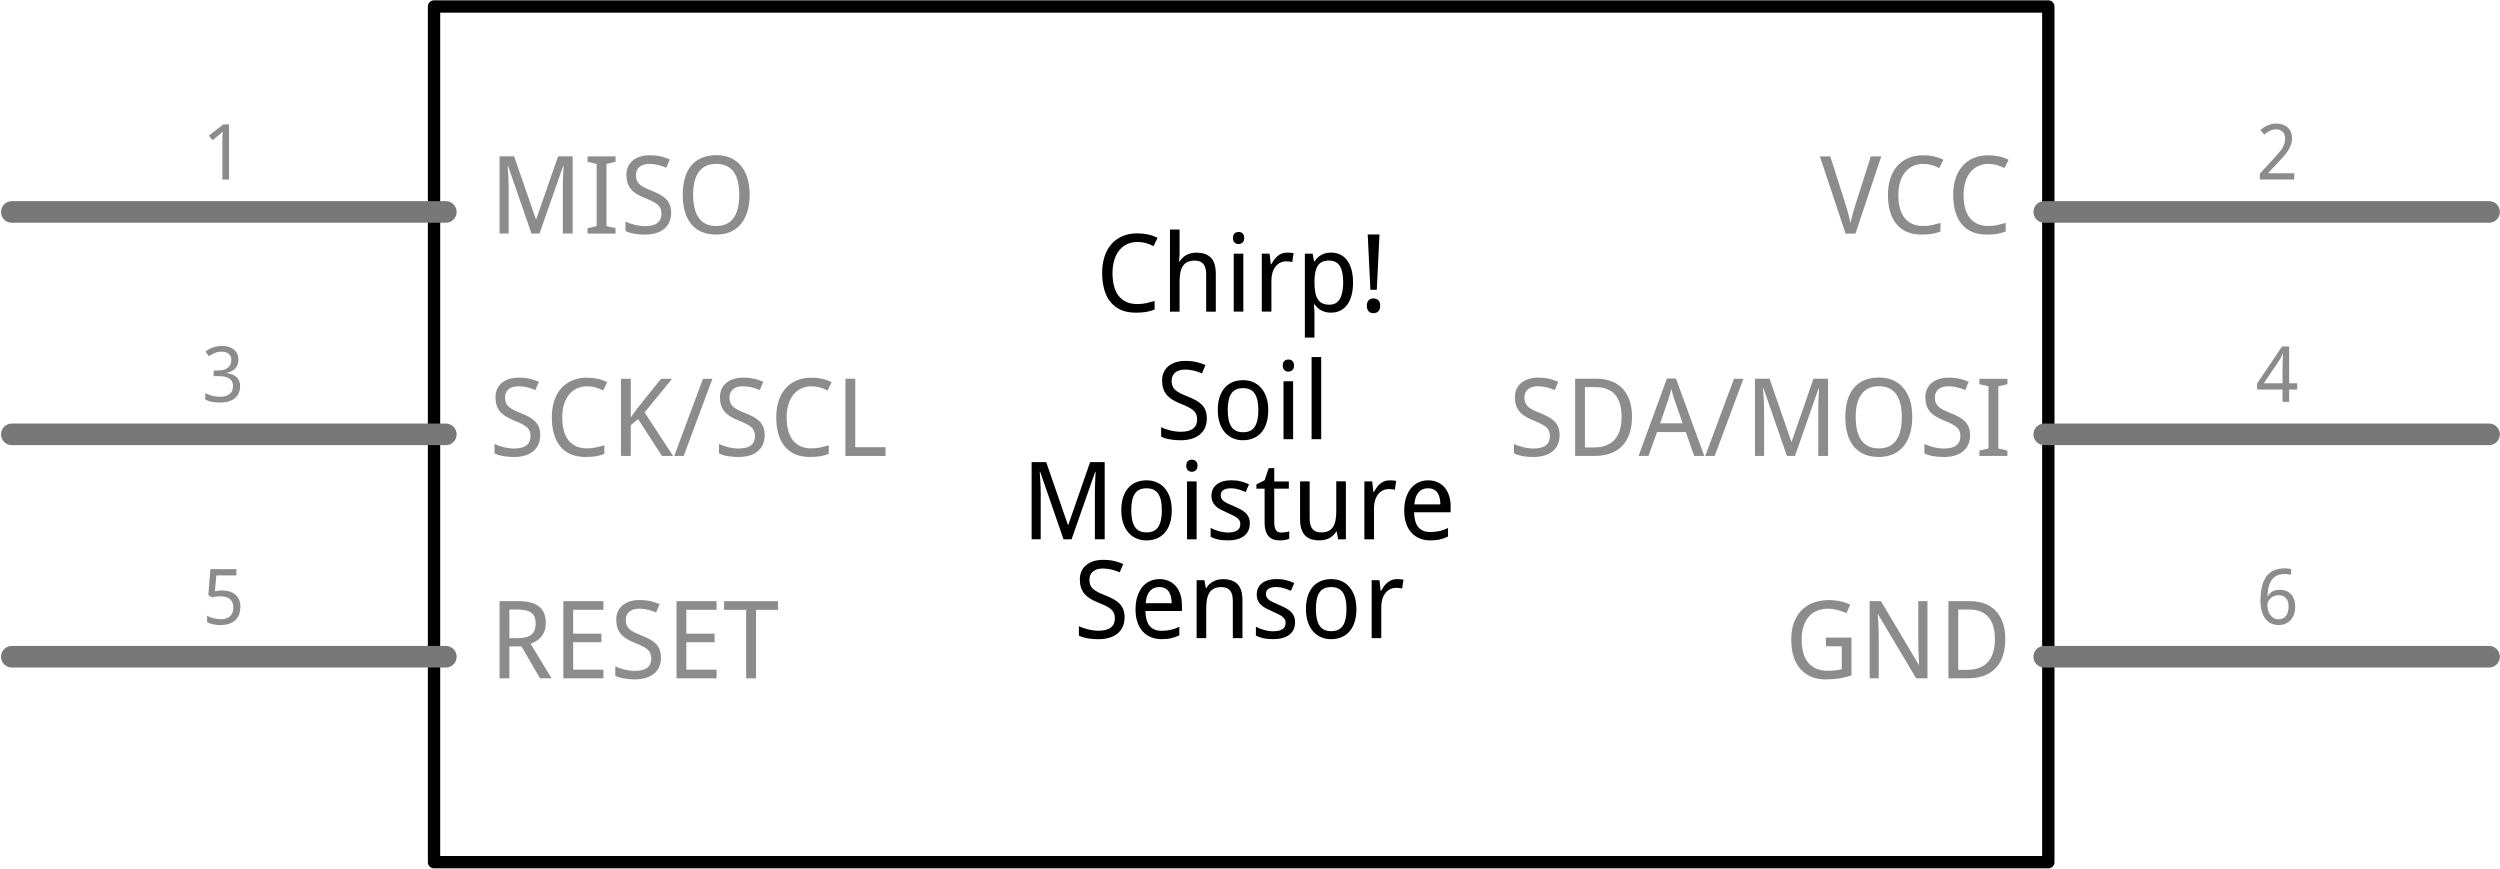 <?xml version="1.0" encoding="UTF-8" standalone="no"?>
<!-- Created with Inkscape (http://www.inkscape.org/) -->

<svg
   xmlns:dc="http://purl.org/dc/elements/1.1/"
   xmlns:cc="http://creativecommons.org/ns#"
   xmlns:rdf="http://www.w3.org/1999/02/22-rdf-syntax-ns#"
   xmlns:svg="http://www.w3.org/2000/svg"
   xmlns="http://www.w3.org/2000/svg"
   xmlns:sodipodi="http://sodipodi.sourceforge.net/DTD/sodipodi-0.dtd"
   xmlns:inkscape="http://www.inkscape.org/namespaces/inkscape"
   version="1.2"
   width="101.173"
   height="35.157"
   viewBox="0 0 80.938 28.126"
   id="svg2"
   inkscape:version="0.48.4 r9939"
   sodipodi:docname="ChirpSoilMoistureSensor_v2-7-3_6_schematic.svg">
  <sodipodi:namedview
     pagecolor="#ffffff"
     bordercolor="#666666"
     borderopacity="1"
     objecttolerance="10"
     gridtolerance="10"
     guidetolerance="10"
     inkscape:pageopacity="0"
     inkscape:pageshadow="2"
     inkscape:window-width="1183"
     inkscape:window-height="899"
     id="namedview42"
     showgrid="false"
     inkscape:zoom="7.9930926"
     inkscape:cx="50.337644"
     inkscape:cy="17.583463"
     inkscape:window-x="2506"
     inkscape:window-y="37"
     inkscape:window-maximized="0"
     inkscape:current-layer="svg2"
     fit-margin-top="0"
     fit-margin-left="0"
     fit-margin-right="0"
     fit-margin-bottom="0" />
  <defs
     id="defs54" />
  <g
     transform="translate(0.034,-0.338)"
     id="connector0terminal"
     style="fill:none;stroke-width:0" />
  <g
     transform="translate(0.034,-0.338)"
     id="connector1terminal"
     style="fill:none;stroke-width:0" />
  <g
     transform="translate(0.034,-0.338)"
     id="connector2terminal"
     style="fill:none;stroke-width:0" />
  <g
     transform="translate(0.034,-0.338)"
     id="connector5terminal"
     style="fill:none;stroke-width:0" />
  <g
     transform="translate(0.034,-0.338)"
     id="connector4terminal"
     style="fill:none;stroke-width:0" />
  <g
     transform="translate(0.034,-0.338)"
     id="connector3terminal"
     style="fill:none;stroke-width:0" />
  <g
     id="g3942"
     transform="translate(-0.015,-0.656)">
    <path
       style="fill:none;stroke:#000000;stroke-width:0.4;stroke-linecap:round;stroke-linejoin:round;stroke-miterlimit:4;stroke-dasharray:none"
       d="m 14.066,0.866 52.264,0 0,27.704 -52.264,0 z"
       id="rect7"
       inkscape:connector-curvature="0" />
    <path
       style="fill:none;stroke:#787878;stroke-width:0.7;stroke-linecap:round;stroke-linejoin:round"
       d="m 0.398,7.518 14.05,0"
       id="line10"
       inkscape:connector-curvature="0" />
    <g
       style="font-size:3.5px;text-anchor:start;fill:#8c8c8c;stroke:none;font-family:Droid Sans"
       id="label0">
      <path
         d="m 17.221,8.218 -0.757,-2.188 -0.014,0 c 0.007,0.084 0.013,0.168 0.017,0.251 0.005,0.072 0.008,0.147 0.011,0.226 0.003,0.079 0.004,0.151 0.004,0.216 l 0,1.494 -0.294,0 0,-2.499 0.472,0 0.704,2.037 0.01,0 0.708,-2.037 0.472,0 0,2.499 -0.318,0 0,-1.516 c -3e-6,-0.059 0.001,-0.127 0.003,-0.203 0.002,-0.076 0.005,-0.149 0.009,-0.219 0.005,-0.081 0.009,-0.163 0.012,-0.246 l -0.014,0 -0.764,2.184 z"
         style="font-size:3.5px;text-anchor:start;fill:#8c8c8c;stroke:none;font-family:Droid Sans"
         id="path3091"
         inkscape:connector-curvature="0" />
      <path
         d="m 19.943,8.218 -0.906,0 0,-0.174 0.294,-0.07 0,-2.01 -0.294,-0.07 0,-0.174 0.906,0 0,0.174 -0.294,0.07 0,2.01 0.294,0.07 z"
         style="font-size:3.5px;text-anchor:start;fill:#8c8c8c;stroke:none;font-family:Droid Sans"
         id="path3093"
         inkscape:connector-curvature="0" />
      <path
         d="m 21.743,7.549 c -2e-6,0.111 -0.02,0.209 -0.059,0.297 -0.039,0.087 -0.095,0.161 -0.168,0.221 -0.073,0.06 -0.162,0.106 -0.267,0.138 -0.105,0.031 -0.223,0.047 -0.354,0.047 -0.126,0 -0.245,-0.01 -0.355,-0.03 -0.11,-0.02 -0.202,-0.049 -0.276,-0.088 l 0,-0.304 c 0.039,0.018 0.083,0.036 0.132,0.054 0.05,0.018 0.102,0.033 0.156,0.047 0.055,0.014 0.111,0.025 0.169,0.033 0.058,0.009 0.116,0.013 0.173,0.013 0.182,3e-7 0.317,-0.034 0.404,-0.103 0.087,-0.068 0.131,-0.166 0.131,-0.294 -1e-6,-0.062 -0.008,-0.115 -0.025,-0.161 -0.017,-0.046 -0.046,-0.087 -0.087,-0.126 -0.042,-0.038 -0.097,-0.075 -0.167,-0.111 -0.07,-0.036 -0.157,-0.075 -0.263,-0.117 -0.101,-0.04 -0.189,-0.083 -0.264,-0.131 -0.075,-0.047 -0.136,-0.101 -0.185,-0.16 -0.048,-0.059 -0.084,-0.126 -0.108,-0.202 -0.023,-0.075 -0.035,-0.161 -0.035,-0.256 0,-0.1 0.018,-0.19 0.055,-0.268 0.036,-0.079 0.088,-0.145 0.154,-0.199 0.066,-0.054 0.145,-0.095 0.237,-0.124 0.092,-0.028 0.193,-0.043 0.303,-0.043 0.136,2.5e-6 0.257,0.013 0.366,0.038 0.108,0.026 0.205,0.058 0.289,0.098 L 21.585,6.086 c -0.074,-0.033 -0.158,-0.062 -0.252,-0.086 -0.094,-0.024 -0.191,-0.037 -0.291,-0.037 -0.139,2.3e-6 -0.247,0.032 -0.323,0.097 -0.076,0.064 -0.115,0.151 -0.115,0.261 -1e-6,0.065 0.009,0.121 0.026,0.168 0.017,0.047 0.046,0.09 0.085,0.128 0.04,0.038 0.093,0.074 0.158,0.108 0.066,0.034 0.146,0.069 0.242,0.107 0.104,0.041 0.195,0.083 0.273,0.126 0.078,0.043 0.143,0.092 0.196,0.147 0.052,0.055 0.092,0.118 0.119,0.19 0.027,0.072 0.04,0.157 0.04,0.255 z"
         style="font-size:3.5px;text-anchor:start;fill:#8c8c8c;stroke:none;font-family:Droid Sans"
         id="path3095"
         inkscape:connector-curvature="0" />
      <path
         d="m 24.285,6.965 c -2e-6,0.193 -0.023,0.368 -0.069,0.526 -0.046,0.158 -0.115,0.294 -0.206,0.407 -0.091,0.113 -0.204,0.2 -0.339,0.261 -0.135,0.062 -0.291,0.092 -0.467,0.092 -0.186,0 -0.347,-0.031 -0.483,-0.092 C 22.585,8.098 22.472,8.011 22.383,7.898 22.293,7.785 22.227,7.649 22.183,7.49 22.14,7.331 22.118,7.155 22.118,6.961 c 0,-0.194 0.022,-0.369 0.065,-0.527 0.043,-0.158 0.11,-0.293 0.2,-0.404 0.09,-0.112 0.203,-0.198 0.34,-0.259 0.137,-0.061 0.298,-0.091 0.484,-0.091 0.177,2.5e-6 0.332,0.03 0.466,0.091 0.134,0.061 0.246,0.148 0.338,0.26 0.091,0.112 0.16,0.247 0.206,0.405 0.046,0.158 0.069,0.334 0.069,0.529 z m -1.83,0 c -10e-7,0.156 0.015,0.297 0.044,0.421 0.03,0.125 0.075,0.231 0.136,0.318 0.061,0.087 0.138,0.154 0.232,0.2 0.094,0.046 0.206,0.069 0.336,0.069 0.13,3e-7 0.242,-0.023 0.336,-0.069 0.094,-0.046 0.171,-0.113 0.232,-0.2 0.061,-0.087 0.106,-0.193 0.134,-0.318 0.028,-0.125 0.043,-0.265 0.043,-0.421 -2e-6,-0.157 -0.014,-0.298 -0.043,-0.422 -0.028,-0.124 -0.073,-0.229 -0.133,-0.315 -0.06,-0.086 -0.137,-0.152 -0.231,-0.198 -0.093,-0.046 -0.205,-0.069 -0.335,-0.069 -0.13,2.3e-6 -0.242,0.023 -0.337,0.069 -0.095,0.046 -0.173,0.112 -0.234,0.198 -0.062,0.086 -0.107,0.191 -0.137,0.315 -0.03,0.124 -0.044,0.265 -0.044,0.422 z"
         style="font-size:3.5px;text-anchor:start;fill:#8c8c8c;stroke:none;font-family:Droid Sans"
         id="path3097"
         inkscape:connector-curvature="0" />
    </g>
    <g
       style="font-size:2.5px;text-anchor:middle;fill:#8c8c8c;stroke:none;font-family:Droid Sans"
       id="text15">
      <path
         d="m 7.428,6.468 -0.215,0 0,-1.115 c -6e-7,-0.035 2.028e-4,-0.072 6.104e-4,-0.112 4.062e-4,-0.04 0.001,-0.08 0.002,-0.119 0.001,-0.039 0.002,-0.077 0.004,-0.114 0.001,-0.036 0.002,-0.068 0.003,-0.096 -0.014,0.015 -0.026,0.027 -0.037,0.038 -0.011,0.011 -0.021,0.021 -0.032,0.031 -0.011,0.01 -0.023,0.02 -0.035,0.031 -0.012,0.011 -0.027,0.024 -0.044,0.038 L 6.894,5.198 6.777,5.048 7.245,4.683 l 0.183,0 z"
         style="font-size:2.5px;text-anchor:middle;fill:#8c8c8c;stroke:none;font-family:Droid Sans"
         id="path3100"
         inkscape:connector-curvature="0" />
    </g>
    <path
       style="fill:none;stroke:#787878;stroke-width:0.7;stroke-linecap:round;stroke-linejoin:round"
       d="m 0.398,14.718 14.05,0"
       id="line17"
       inkscape:connector-curvature="0" />
    <g
       style="font-size:3.5px;text-anchor:start;fill:#8c8c8c;stroke:none;font-family:Droid Sans"
       id="label1">
      <path
         d="m 17.504,14.749 c -1e-6,0.111 -0.02,0.209 -0.059,0.297 -0.039,0.087 -0.095,0.161 -0.168,0.221 -0.073,0.06 -0.162,0.106 -0.267,0.138 -0.105,0.031 -0.223,0.047 -0.354,0.047 -0.126,0 -0.245,-0.01 -0.355,-0.03 -0.11,-0.02 -0.202,-0.049 -0.276,-0.088 l 0,-0.304 c 0.039,0.018 0.083,0.036 0.132,0.054 0.05,0.018 0.102,0.033 0.156,0.047 0.055,0.014 0.111,0.025 0.169,0.033 0.058,0.009 0.116,0.013 0.173,0.013 0.182,0 0.317,-0.034 0.404,-0.103 0.087,-0.068 0.131,-0.166 0.131,-0.294 -10e-7,-0.062 -0.008,-0.115 -0.025,-0.161 -0.017,-0.046 -0.046,-0.087 -0.087,-0.126 -0.042,-0.038 -0.097,-0.075 -0.167,-0.111 -0.07,-0.036 -0.157,-0.075 -0.263,-0.117 -0.101,-0.04 -0.189,-0.083 -0.264,-0.131 -0.075,-0.047 -0.136,-0.101 -0.185,-0.16 -0.048,-0.059 -0.084,-0.126 -0.108,-0.202 -0.023,-0.075 -0.035,-0.161 -0.035,-0.256 0,-0.1 0.018,-0.19 0.055,-0.268 0.036,-0.079 0.088,-0.145 0.154,-0.199 0.066,-0.054 0.145,-0.095 0.237,-0.124 0.092,-0.028 0.193,-0.043 0.303,-0.043 0.136,2e-6 0.257,0.013 0.366,0.038 0.108,0.026 0.205,0.058 0.289,0.098 l -0.115,0.267 c -0.074,-0.033 -0.158,-0.062 -0.252,-0.086 -0.094,-0.024 -0.191,-0.037 -0.291,-0.037 -0.139,3e-6 -0.247,0.032 -0.323,0.097 -0.076,0.064 -0.115,0.151 -0.115,0.261 -10e-7,0.065 0.009,0.121 0.026,0.168 0.017,0.047 0.046,0.09 0.085,0.128 0.04,0.038 0.093,0.074 0.158,0.108 0.066,0.034 0.146,0.069 0.242,0.107 0.104,0.041 0.195,0.083 0.273,0.126 0.078,0.043 0.143,0.092 0.196,0.147 0.052,0.055 0.092,0.118 0.119,0.19 0.027,0.072 0.04,0.157 0.04,0.255 z"
         style="font-size:3.5px;text-anchor:start;fill:#8c8c8c;stroke:none;font-family:Droid Sans"
         id="path3105"
         inkscape:connector-curvature="0" />
      <path
         d="m 19.022,13.163 c -0.122,3e-6 -0.232,0.023 -0.332,0.069 -0.099,0.046 -0.184,0.113 -0.254,0.199 -0.07,0.087 -0.124,0.192 -0.162,0.316 -0.038,0.124 -0.057,0.264 -0.057,0.42 -1e-6,0.161 0.017,0.303 0.05,0.428 0.034,0.125 0.084,0.23 0.151,0.315 0.067,0.085 0.151,0.15 0.251,0.195 0.1,0.044 0.218,0.067 0.352,0.067 0.101,0 0.198,-0.01 0.289,-0.03 0.091,-0.02 0.181,-0.043 0.27,-0.069 l 0,0.277 c -0.044,0.017 -0.089,0.032 -0.133,0.045 -0.044,0.013 -0.091,0.024 -0.139,0.032 -0.048,0.008 -0.1,0.014 -0.156,0.018 -0.055,0.004 -0.116,0.006 -0.184,0.006 -0.187,0 -0.349,-0.031 -0.485,-0.092 -0.137,-0.062 -0.25,-0.149 -0.339,-0.261 -0.089,-0.113 -0.156,-0.248 -0.199,-0.407 -0.043,-0.158 -0.065,-0.334 -0.065,-0.526 0,-0.189 0.025,-0.362 0.074,-0.52 0.05,-0.157 0.122,-0.292 0.219,-0.405 0.096,-0.113 0.216,-0.201 0.358,-0.263 0.142,-0.063 0.306,-0.094 0.49,-0.094 0.123,2e-6 0.24,0.013 0.352,0.038 0.112,0.025 0.212,0.062 0.302,0.109 l -0.133,0.267 c -0.072,-0.036 -0.15,-0.068 -0.234,-0.094 -0.084,-0.026 -0.18,-0.039 -0.287,-0.039 z"
         style="font-size:3.5px;text-anchor:start;fill:#8c8c8c;stroke:none;font-family:Droid Sans"
         id="path3107"
         inkscape:connector-curvature="0" />
      <path
         d="m 21.806,15.418 -0.361,0 -0.771,-1.193 -0.238,0.195 0,0.998 -0.318,0 0,-2.499 0.318,0 0,1.249 0.207,-0.287 0.772,-0.962 0.357,0 -0.889,1.089 z"
         style="font-size:3.5px;text-anchor:start;fill:#8c8c8c;stroke:none;font-family:Droid Sans"
         id="path3109"
         inkscape:connector-curvature="0" />
      <path
         d="m 23.079,12.919 -0.93,2.499 -0.306,0 0.931,-2.499 z"
         style="font-size:3.5px;text-anchor:start;fill:#8c8c8c;stroke:none;font-family:Droid Sans"
         id="path3111"
         inkscape:connector-curvature="0" />
      <path
         d="m 24.771,14.749 c -2e-6,0.111 -0.02,0.209 -0.059,0.297 -0.039,0.087 -0.095,0.161 -0.168,0.221 -0.073,0.06 -0.162,0.106 -0.267,0.138 -0.105,0.031 -0.223,0.047 -0.354,0.047 -0.126,0 -0.245,-0.01 -0.355,-0.03 -0.11,-0.02 -0.202,-0.049 -0.276,-0.088 l 0,-0.304 c 0.039,0.018 0.083,0.036 0.132,0.054 0.05,0.018 0.102,0.033 0.156,0.047 0.055,0.014 0.111,0.025 0.169,0.033 0.058,0.009 0.116,0.013 0.173,0.013 0.182,0 0.317,-0.034 0.404,-0.103 0.087,-0.068 0.131,-0.166 0.131,-0.294 -2e-6,-0.062 -0.008,-0.115 -0.025,-0.161 -0.017,-0.046 -0.046,-0.087 -0.087,-0.126 -0.042,-0.038 -0.097,-0.075 -0.167,-0.111 -0.07,-0.036 -0.157,-0.075 -0.263,-0.117 -0.101,-0.04 -0.189,-0.083 -0.264,-0.131 -0.075,-0.047 -0.136,-0.101 -0.185,-0.16 -0.048,-0.059 -0.084,-0.126 -0.108,-0.202 -0.023,-0.075 -0.035,-0.161 -0.035,-0.256 0,-0.1 0.018,-0.19 0.055,-0.268 0.036,-0.079 0.088,-0.145 0.154,-0.199 0.066,-0.054 0.145,-0.095 0.237,-0.124 0.092,-0.028 0.193,-0.043 0.303,-0.043 0.136,2e-6 0.257,0.013 0.366,0.038 0.108,0.026 0.205,0.058 0.289,0.098 l -0.115,0.267 c -0.074,-0.033 -0.158,-0.062 -0.252,-0.086 -0.094,-0.024 -0.191,-0.037 -0.291,-0.037 -0.139,3e-6 -0.247,0.032 -0.323,0.097 -0.076,0.064 -0.115,0.151 -0.115,0.261 0,0.065 0.009,0.121 0.026,0.168 0.017,0.047 0.046,0.09 0.085,0.128 0.04,0.038 0.093,0.074 0.158,0.108 0.066,0.034 0.146,0.069 0.242,0.107 0.104,0.041 0.195,0.083 0.273,0.126 0.078,0.043 0.143,0.092 0.196,0.147 0.052,0.055 0.092,0.118 0.119,0.19 0.027,0.072 0.04,0.157 0.04,0.255 z"
         style="font-size:3.5px;text-anchor:start;fill:#8c8c8c;stroke:none;font-family:Droid Sans"
         id="path3113"
         inkscape:connector-curvature="0" />
      <path
         d="m 26.288,13.163 c -0.122,3e-6 -0.232,0.023 -0.332,0.069 -0.099,0.046 -0.184,0.113 -0.254,0.199 -0.07,0.087 -0.124,0.192 -0.162,0.316 -0.038,0.124 -0.057,0.264 -0.057,0.42 0,0.161 0.017,0.303 0.05,0.428 0.034,0.125 0.084,0.23 0.151,0.315 0.067,0.085 0.151,0.15 0.251,0.195 0.1,0.044 0.218,0.067 0.352,0.067 0.101,0 0.198,-0.01 0.289,-0.03 0.091,-0.02 0.181,-0.043 0.27,-0.069 l 0,0.277 c -0.044,0.017 -0.089,0.032 -0.133,0.045 -0.044,0.013 -0.091,0.024 -0.139,0.032 -0.048,0.008 -0.1,0.014 -0.156,0.018 -0.055,0.004 -0.116,0.006 -0.184,0.006 -0.187,0 -0.349,-0.031 -0.485,-0.092 -0.137,-0.062 -0.25,-0.149 -0.339,-0.261 -0.089,-0.113 -0.156,-0.248 -0.199,-0.407 -0.043,-0.158 -0.065,-0.334 -0.065,-0.526 0,-0.189 0.025,-0.362 0.074,-0.52 0.05,-0.157 0.122,-0.292 0.219,-0.405 0.096,-0.113 0.216,-0.201 0.358,-0.263 0.142,-0.063 0.306,-0.094 0.49,-0.094 0.123,2e-6 0.24,0.013 0.352,0.038 0.112,0.025 0.212,0.062 0.302,0.109 l -0.133,0.267 c -0.072,-0.036 -0.15,-0.068 -0.234,-0.094 -0.084,-0.026 -0.18,-0.039 -0.287,-0.039 z"
         style="font-size:3.5px;text-anchor:start;fill:#8c8c8c;stroke:none;font-family:Droid Sans"
         id="path3115"
         inkscape:connector-curvature="0" />
      <path
         d="m 27.386,15.418 0,-2.499 0.318,0 0,2.215 0.979,0 0,0.284 z"
         style="font-size:3.5px;text-anchor:start;fill:#8c8c8c;stroke:none;font-family:Droid Sans"
         id="path3117"
         inkscape:connector-curvature="0" />
    </g>
    <g
       style="font-size:2.5px;text-anchor:middle;fill:#8c8c8c;stroke:none;font-family:Droid Sans"
       id="text22">
      <path
         d="m 7.733,12.3 c -1.1e-6,0.059 -0.009,0.114 -0.028,0.162 -0.019,0.049 -0.045,0.091 -0.079,0.127 -0.034,0.036 -0.074,0.065 -0.121,0.088 -0.047,0.023 -0.1,0.04 -0.157,0.049 l 0,0.007 c 0.144,0.018 0.253,0.064 0.328,0.137 0.075,0.074 0.112,0.169 0.112,0.287 -1.2e-6,0.078 -0.013,0.15 -0.04,0.215 -0.026,0.065 -0.067,0.121 -0.12,0.168 -0.054,0.047 -0.122,0.084 -0.204,0.11 -0.082,0.026 -0.179,0.039 -0.292,0.039 -0.089,0 -0.172,-0.007 -0.251,-0.021 -0.079,-0.014 -0.152,-0.039 -0.222,-0.076 l 0,-0.208 c 0.071,0.037 0.148,0.066 0.23,0.087 0.083,0.02 0.162,0.031 0.237,0.031 0.075,0 0.14,-0.008 0.194,-0.024 0.055,-0.016 0.099,-0.039 0.135,-0.07 0.035,-0.03 0.061,-0.067 0.078,-0.111 0.017,-0.044 0.025,-0.093 0.025,-0.148 -10e-7,-0.055 -0.011,-0.103 -0.032,-0.142 -0.022,-0.039 -0.052,-0.072 -0.092,-0.098 -0.04,-0.026 -0.089,-0.045 -0.146,-0.057 -0.057,-0.012 -0.122,-0.018 -0.195,-0.018 l -0.162,0 0,-0.184 0.162,0 c 0.066,10e-7 0.125,-0.008 0.176,-0.024 0.051,-0.016 0.094,-0.039 0.129,-0.07 0.035,-0.03 0.061,-0.066 0.079,-0.107 0.018,-0.042 0.027,-0.087 0.027,-0.137 -1e-6,-0.042 -0.007,-0.08 -0.022,-0.114 -0.015,-0.033 -0.035,-0.062 -0.062,-0.085 -0.027,-0.023 -0.059,-0.041 -0.096,-0.053 -0.037,-0.012 -0.079,-0.018 -0.125,-0.018 -0.087,2e-6 -0.164,0.014 -0.23,0.041 -0.066,0.027 -0.13,0.063 -0.19,0.107 L 6.667,12.04 c 0.031,-0.025 0.065,-0.049 0.103,-0.071 0.038,-0.022 0.079,-0.041 0.124,-0.058 0.045,-0.017 0.093,-0.03 0.143,-0.04 0.051,-0.01 0.105,-0.015 0.162,-0.015 0.088,2e-6 0.165,0.011 0.231,0.033 0.066,0.022 0.122,0.053 0.167,0.092 0.045,0.039 0.079,0.086 0.101,0.14 0.023,0.054 0.034,0.113 0.034,0.178 z"
         style="font-size:2.5px;text-anchor:middle;fill:#8c8c8c;stroke:none;font-family:Droid Sans"
         id="path3120"
         inkscape:connector-curvature="0" />
    </g>
    <path
       style="fill:none;stroke:#787878;stroke-width:0.7;stroke-linecap:round;stroke-linejoin:round"
       d="m 0.398,21.918 14.05,0"
       id="line24"
       inkscape:connector-curvature="0" />
    <g
       style="font-size:3.5px;text-anchor:start;fill:#8c8c8c;stroke:none;font-family:Droid Sans"
       id="label2">
      <path
         d="m 16.506,21.585 0,1.032 -0.318,0 0,-2.499 0.608,0 c 0.303,3e-6 0.527,0.059 0.672,0.176 0.145,0.117 0.217,0.295 0.217,0.533 -2e-6,0.099 -0.014,0.186 -0.042,0.26 -0.028,0.074 -0.065,0.138 -0.111,0.191 -0.046,0.053 -0.099,0.097 -0.158,0.132 -0.059,0.035 -0.12,0.064 -0.183,0.087 l 0.68,1.119 -0.374,0 -0.6,-1.032 z m 0,-0.27 0.28,0 c 0.103,1e-6 0.19,-0.01 0.261,-0.03 0.072,-0.02 0.131,-0.05 0.177,-0.089 0.046,-0.039 0.08,-0.088 0.101,-0.147 0.021,-0.059 0.032,-0.127 0.032,-0.206 -2e-6,-0.082 -0.012,-0.152 -0.035,-0.208 -0.023,-0.057 -0.059,-0.104 -0.106,-0.14 -0.047,-0.036 -0.107,-0.063 -0.179,-0.079 -0.072,-0.017 -0.158,-0.025 -0.257,-0.025 l -0.273,0 z"
         style="font-size:3.5px;text-anchor:start;fill:#8c8c8c;stroke:none;font-family:Droid Sans"
         id="path3125"
         inkscape:connector-curvature="0" />
      <path
         d="m 19.55,22.618 -1.297,0 0,-2.499 1.297,0 0,0.28 -0.979,0 0,0.772 0.914,0 0,0.277 -0.914,0 0,0.889 0.979,0 z"
         style="font-size:3.5px;text-anchor:start;fill:#8c8c8c;stroke:none;font-family:Droid Sans"
         id="path3127"
         inkscape:connector-curvature="0" />
      <path
         d="m 21.414,21.949 c -2e-6,0.111 -0.02,0.209 -0.059,0.297 -0.039,0.087 -0.095,0.161 -0.168,0.221 -0.073,0.06 -0.162,0.106 -0.267,0.138 -0.105,0.031 -0.223,0.047 -0.354,0.047 -0.126,0 -0.245,-0.01 -0.355,-0.03 -0.11,-0.02 -0.202,-0.049 -0.276,-0.088 l 0,-0.304 c 0.039,0.018 0.083,0.036 0.132,0.054 0.05,0.018 0.102,0.033 0.156,0.047 0.055,0.014 0.111,0.025 0.169,0.033 0.058,0.009 0.116,0.013 0.173,0.013 0.182,0 0.317,-0.034 0.404,-0.103 0.087,-0.068 0.131,-0.166 0.131,-0.294 -1e-6,-0.062 -0.008,-0.115 -0.025,-0.161 -0.017,-0.046 -0.046,-0.087 -0.087,-0.126 -0.042,-0.038 -0.097,-0.075 -0.167,-0.111 -0.07,-0.036 -0.157,-0.075 -0.263,-0.117 -0.101,-0.04 -0.189,-0.083 -0.264,-0.131 -0.075,-0.047 -0.136,-0.101 -0.185,-0.16 -0.048,-0.059 -0.084,-0.126 -0.108,-0.202 -0.023,-0.075 -0.035,-0.161 -0.035,-0.256 0,-0.1 0.018,-0.19 0.055,-0.268 0.036,-0.079 0.088,-0.145 0.154,-0.199 0.066,-0.054 0.145,-0.095 0.237,-0.124 0.092,-0.028 0.193,-0.043 0.303,-0.043 0.136,2e-6 0.257,0.013 0.366,0.038 0.108,0.026 0.205,0.058 0.289,0.098 l -0.115,0.267 c -0.074,-0.033 -0.158,-0.062 -0.252,-0.086 -0.094,-0.024 -0.191,-0.037 -0.291,-0.037 -0.139,2e-6 -0.247,0.032 -0.323,0.097 -0.076,0.064 -0.115,0.151 -0.115,0.261 -10e-7,0.065 0.009,0.121 0.026,0.168 0.017,0.047 0.046,0.09 0.085,0.128 0.04,0.038 0.093,0.074 0.158,0.108 0.066,0.034 0.146,0.069 0.242,0.107 0.104,0.041 0.195,0.083 0.273,0.126 0.078,0.043 0.143,0.092 0.196,0.147 0.052,0.055 0.092,0.118 0.119,0.19 0.027,0.072 0.04,0.157 0.04,0.255 z"
         style="font-size:3.5px;text-anchor:start;fill:#8c8c8c;stroke:none;font-family:Droid Sans"
         id="path3129"
         inkscape:connector-curvature="0" />
      <path
         d="m 23.214,22.618 -1.297,0 0,-2.499 1.297,0 0,0.28 -0.979,0 0,0.772 0.914,0 0,0.277 -0.914,0 0,0.889 0.979,0 z"
         style="font-size:3.5px;text-anchor:start;fill:#8c8c8c;stroke:none;font-family:Droid Sans"
         id="path3131"
         inkscape:connector-curvature="0" />
      <path
         d="m 24.491,22.618 -0.32,0 0,-2.218 -0.714,0 0,-0.28 1.747,0 0,0.28 -0.713,0 z"
         style="font-size:3.5px;text-anchor:start;fill:#8c8c8c;stroke:none;font-family:Droid Sans"
         id="path3133"
         inkscape:connector-curvature="0" />
    </g>
    <g
       style="font-size:2.5px;text-anchor:middle;fill:#8c8c8c;stroke:none;font-family:Droid Sans"
       id="text29">
      <path
         d="m 7.225,19.773 c 0.081,1e-6 0.156,0.011 0.225,0.034 0.07,0.022 0.13,0.056 0.182,0.099 0.052,0.044 0.092,0.098 0.121,0.164 0.029,0.065 0.044,0.14 0.044,0.226 -1.2e-6,0.093 -0.014,0.176 -0.042,0.25 -0.028,0.074 -0.069,0.137 -0.123,0.188 -0.055,0.051 -0.122,0.091 -0.202,0.118 -0.08,0.027 -0.172,0.041 -0.276,0.041 -0.042,0 -0.082,-0.002 -0.123,-0.006 -0.04,-0.004 -0.079,-0.01 -0.116,-0.018 -0.037,-0.008 -0.072,-0.018 -0.106,-0.03 -0.033,-0.012 -0.063,-0.026 -0.09,-0.043 l 0,-0.21 c 0.027,0.019 0.058,0.035 0.095,0.05 0.036,0.015 0.074,0.027 0.114,0.037 0.04,0.01 0.08,0.017 0.12,0.023 0.04,0.005 0.078,0.008 0.112,0.008 0.064,0 0.122,-0.007 0.172,-0.023 0.05,-0.015 0.093,-0.038 0.128,-0.07 0.035,-0.032 0.062,-0.072 0.081,-0.12 0.019,-0.048 0.028,-0.105 0.028,-0.171 -1e-6,-0.116 -0.036,-0.205 -0.107,-0.267 -0.072,-0.061 -0.176,-0.092 -0.312,-0.092 -0.022,1e-6 -0.046,0.001 -0.071,0.003 -0.026,0.002 -0.051,0.005 -0.077,0.008 -0.026,0.003 -0.05,0.007 -0.073,0.01 -0.023,0.004 -0.043,0.007 -0.06,0.01 l -0.11,-0.07 0.067,-0.84 0.842,0 0,0.203 -0.649,0 -0.048,0.511 c 0.026,-0.005 0.06,-0.01 0.103,-0.016 0.043,-0.006 0.093,-0.009 0.152,-0.009 z"
         style="font-size:2.5px;text-anchor:middle;fill:#8c8c8c;stroke:none;font-family:Droid Sans"
         id="path3136"
         inkscape:connector-curvature="0" />
    </g>
    <path
       style="fill:none;stroke:#787878;stroke-width:0.7;stroke-linecap:round;stroke-linejoin:round"
       d="m 66.199,7.518 14.4,0"
       id="line31"
       inkscape:connector-curvature="0" />
    <g
       style="font-size:3.5px;text-anchor:end;fill:#8c8c8c;stroke:none;font-family:Droid Sans"
       id="label5">
      <path
         d="m 60.584,5.719 0.338,0 -0.836,2.499 -0.32,0 -0.832,-2.499 0.337,0 0.504,1.584 c 0.033,0.104 0.062,0.204 0.085,0.3 0.024,0.096 0.046,0.187 0.065,0.271 0.017,-0.084 0.039,-0.175 0.065,-0.271 0.026,-0.096 0.057,-0.2 0.092,-0.31 z"
         style="font-size:3.5px;text-anchor:end;fill:#8c8c8c;stroke:none;font-family:Droid Sans"
         id="path3141"
         inkscape:connector-curvature="0" />
      <path
         d="m 62.28,5.963 c -0.122,2.3e-6 -0.232,0.023 -0.332,0.069 -0.099,0.046 -0.184,0.113 -0.254,0.199 -0.07,0.087 -0.124,0.192 -0.162,0.316 -0.038,0.124 -0.057,0.264 -0.057,0.42 -10e-7,0.161 0.017,0.303 0.05,0.428 0.034,0.125 0.084,0.23 0.151,0.315 0.067,0.085 0.151,0.15 0.251,0.195 0.1,0.044 0.218,0.067 0.352,0.067 0.101,3e-7 0.198,-0.01 0.289,-0.03 0.091,-0.02 0.181,-0.043 0.27,-0.069 l 0,0.277 c -0.044,0.017 -0.089,0.032 -0.133,0.045 -0.044,0.013 -0.091,0.024 -0.139,0.032 -0.048,0.008 -0.1,0.014 -0.156,0.018 -0.055,0.004 -0.116,0.006 -0.184,0.006 -0.187,0 -0.349,-0.031 -0.485,-0.092 C 61.605,8.098 61.492,8.011 61.402,7.898 61.313,7.785 61.246,7.65 61.203,7.491 c -0.043,-0.158 -0.065,-0.334 -0.065,-0.526 0,-0.189 0.025,-0.362 0.074,-0.52 0.05,-0.157 0.122,-0.292 0.219,-0.405 0.096,-0.113 0.216,-0.201 0.358,-0.263 0.142,-0.063 0.306,-0.094 0.49,-0.094 0.123,2.5e-6 0.24,0.013 0.352,0.038 0.112,0.025 0.212,0.062 0.302,0.109 l -0.133,0.267 c -0.072,-0.036 -0.15,-0.068 -0.234,-0.094 -0.084,-0.026 -0.18,-0.039 -0.287,-0.039 z"
         style="font-size:3.5px;text-anchor:end;fill:#8c8c8c;stroke:none;font-family:Droid Sans"
         id="path3143"
         inkscape:connector-curvature="0" />
      <path
         d="m 64.392,5.963 c -0.122,2.3e-6 -0.232,0.023 -0.332,0.069 -0.099,0.046 -0.184,0.113 -0.254,0.199 -0.07,0.087 -0.124,0.192 -0.162,0.316 -0.038,0.124 -0.057,0.264 -0.057,0.42 -1e-6,0.161 0.017,0.303 0.05,0.428 0.034,0.125 0.084,0.23 0.151,0.315 0.067,0.085 0.151,0.15 0.251,0.195 0.1,0.044 0.218,0.067 0.352,0.067 0.101,3e-7 0.198,-0.01 0.289,-0.03 0.091,-0.02 0.181,-0.043 0.27,-0.069 l 0,0.277 c -0.044,0.017 -0.089,0.032 -0.133,0.045 -0.044,0.013 -0.091,0.024 -0.139,0.032 -0.048,0.008 -0.1,0.014 -0.156,0.018 -0.055,0.004 -0.116,0.006 -0.184,0.006 -0.187,0 -0.349,-0.031 -0.485,-0.092 C 63.717,8.098 63.604,8.011 63.515,7.898 63.425,7.785 63.359,7.65 63.315,7.491 63.272,7.333 63.25,7.157 63.25,6.965 c -10e-7,-0.189 0.025,-0.362 0.074,-0.52 0.05,-0.157 0.122,-0.292 0.219,-0.405 0.096,-0.113 0.216,-0.201 0.358,-0.263 0.142,-0.063 0.306,-0.094 0.49,-0.094 0.123,2.5e-6 0.24,0.013 0.352,0.038 0.112,0.025 0.212,0.062 0.302,0.109 l -0.133,0.267 c -0.072,-0.036 -0.15,-0.068 -0.234,-0.094 -0.084,-0.026 -0.18,-0.039 -0.287,-0.039 z"
         style="font-size:3.5px;text-anchor:end;fill:#8c8c8c;stroke:none;font-family:Droid Sans"
         id="path3145"
         inkscape:connector-curvature="0" />
    </g>
    <g
       style="font-size:2.5px;text-anchor:middle;fill:#8c8c8c;stroke:none;font-family:Droid Sans"
       id="text36">
      <path
         d="m 74.291,6.468 -1.113,0 0,-0.19 0.427,-0.465 c 0.061,-0.066 0.116,-0.126 0.164,-0.181 0.048,-0.055 0.089,-0.108 0.123,-0.16 0.034,-0.052 0.06,-0.104 0.078,-0.157 0.018,-0.052 0.027,-0.11 0.027,-0.172 -10e-7,-0.048 -0.007,-0.09 -0.021,-0.127 -0.014,-0.037 -0.034,-0.068 -0.059,-0.093 -0.026,-0.026 -0.056,-0.045 -0.091,-0.058 -0.035,-0.013 -0.074,-0.02 -0.117,-0.02 -0.077,1.6e-6 -0.147,0.016 -0.209,0.047 -0.062,0.031 -0.121,0.071 -0.178,0.12 L 73.196,4.867 c 0.033,-0.029 0.068,-0.057 0.105,-0.082 0.037,-0.026 0.078,-0.048 0.121,-0.067 0.043,-0.019 0.089,-0.034 0.137,-0.045 0.048,-0.011 0.098,-0.016 0.151,-0.016 0.078,1.8e-6 0.149,0.011 0.212,0.033 0.063,0.022 0.117,0.054 0.161,0.095 0.044,0.041 0.078,0.091 0.102,0.15 0.024,0.059 0.036,0.126 0.036,0.2 -2e-6,0.069 -0.011,0.135 -0.032,0.198 -0.022,0.063 -0.051,0.124 -0.089,0.185 -0.038,0.061 -0.083,0.121 -0.135,0.182 -0.052,0.061 -0.109,0.125 -0.17,0.19 l -0.343,0.365 0,0.01 0.841,0 z"
         style="font-size:2.5px;text-anchor:middle;fill:#8c8c8c;stroke:none;font-family:Droid Sans"
         id="path3148"
         inkscape:connector-curvature="0" />
    </g>
    <path
       style="fill:none;stroke:#787878;stroke-width:0.7;stroke-linecap:round;stroke-linejoin:round"
       d="m 66.199,14.718 14.4,0"
       id="line38"
       inkscape:connector-curvature="0" />
    <g
       style="font-size:3.5px;text-anchor:end;fill:#8c8c8c;stroke:none;font-family:Droid Sans"
       id="label4">
      <path
         d="m 50.508,14.749 c -2e-6,0.111 -0.02,0.209 -0.059,0.297 -0.039,0.087 -0.095,0.161 -0.168,0.221 -0.073,0.06 -0.162,0.106 -0.267,0.138 -0.105,0.031 -0.223,0.047 -0.354,0.047 -0.126,0 -0.245,-0.01 -0.355,-0.03 -0.11,-0.02 -0.202,-0.049 -0.276,-0.088 l 0,-0.304 c 0.039,0.018 0.083,0.036 0.132,0.054 0.05,0.018 0.102,0.033 0.156,0.047 0.055,0.014 0.111,0.025 0.169,0.033 0.058,0.009 0.116,0.013 0.173,0.013 0.182,0 0.317,-0.034 0.404,-0.103 0.087,-0.068 0.131,-0.166 0.131,-0.294 -10e-7,-0.062 -0.008,-0.115 -0.025,-0.161 -0.017,-0.046 -0.046,-0.087 -0.087,-0.126 -0.042,-0.038 -0.097,-0.075 -0.167,-0.111 -0.07,-0.036 -0.157,-0.075 -0.263,-0.117 -0.101,-0.04 -0.189,-0.083 -0.264,-0.131 -0.075,-0.047 -0.136,-0.101 -0.185,-0.16 -0.048,-0.059 -0.084,-0.126 -0.108,-0.202 -0.023,-0.075 -0.035,-0.161 -0.035,-0.256 0,-0.1 0.018,-0.19 0.055,-0.268 0.036,-0.079 0.088,-0.145 0.154,-0.199 0.066,-0.054 0.145,-0.095 0.237,-0.124 0.092,-0.028 0.193,-0.043 0.303,-0.043 0.136,2e-6 0.257,0.013 0.366,0.038 0.108,0.026 0.205,0.058 0.289,0.098 l -0.115,0.267 c -0.074,-0.033 -0.158,-0.062 -0.252,-0.086 -0.094,-0.024 -0.191,-0.037 -0.291,-0.037 -0.139,3e-6 -0.247,0.032 -0.323,0.097 -0.076,0.064 -0.115,0.151 -0.115,0.261 -1e-6,0.065 0.009,0.121 0.026,0.168 0.017,0.047 0.046,0.09 0.085,0.128 0.04,0.038 0.093,0.074 0.158,0.108 0.066,0.034 0.146,0.069 0.242,0.107 0.104,0.041 0.195,0.083 0.273,0.126 0.078,0.043 0.143,0.092 0.196,0.147 0.052,0.055 0.092,0.118 0.119,0.19 0.027,0.072 0.04,0.157 0.04,0.255 z"
         style="font-size:3.5px;text-anchor:end;fill:#8c8c8c;stroke:none;font-family:Droid Sans"
         id="path3153"
         inkscape:connector-curvature="0" />
      <path
         d="m 52.851,14.144 c -2e-6,0.211 -0.027,0.396 -0.082,0.555 -0.055,0.159 -0.134,0.292 -0.238,0.398 -0.104,0.107 -0.231,0.187 -0.382,0.24 -0.151,0.054 -0.322,0.08 -0.514,0.08 l -0.625,0 0,-2.499 0.696,0 c 0.174,2e-6 0.332,0.026 0.473,0.079 0.141,0.052 0.261,0.13 0.361,0.233 0.099,0.103 0.176,0.231 0.23,0.384 0.054,0.153 0.081,0.329 0.081,0.53 z m -0.337,0.01 c -2e-6,-0.166 -0.019,-0.31 -0.056,-0.432 -0.038,-0.121 -0.092,-0.221 -0.164,-0.3 -0.072,-0.079 -0.16,-0.137 -0.265,-0.175 -0.105,-0.038 -0.224,-0.057 -0.357,-0.057 l -0.344,0 0,1.953 0.277,0 c 0.301,10e-7 0.528,-0.083 0.68,-0.25 0.153,-0.166 0.229,-0.413 0.229,-0.74 z"
         style="font-size:3.5px;text-anchor:end;fill:#8c8c8c;stroke:none;font-family:Droid Sans"
         id="path3155"
         inkscape:connector-curvature="0" />
      <path
         d="m 54.866,15.418 -0.273,-0.774 -0.931,0 -0.277,0.774 -0.321,0 0.918,-2.509 0.291,0 0.919,2.509 z m -0.374,-1.056 -0.253,-0.725 c -0.007,-0.021 -0.015,-0.046 -0.025,-0.075 -0.01,-0.03 -0.02,-0.062 -0.03,-0.096 -0.01,-0.034 -0.021,-0.07 -0.031,-0.107 -0.01,-0.037 -0.02,-0.073 -0.029,-0.109 -0.008,0.035 -0.017,0.072 -0.027,0.109 -0.01,0.038 -0.021,0.074 -0.031,0.109 -0.01,0.035 -0.02,0.067 -0.03,0.096 -0.01,0.029 -0.018,0.053 -0.025,0.073 l -0.248,0.725 z"
         style="font-size:3.5px;text-anchor:end;fill:#8c8c8c;stroke:none;font-family:Droid Sans"
         id="path3157"
         inkscape:connector-curvature="0" />
      <path
         d="m 56.459,12.919 -0.93,2.499 -0.306,0 0.931,-2.499 z"
         style="font-size:3.5px;text-anchor:end;fill:#8c8c8c;stroke:none;font-family:Droid Sans"
         id="path3159"
         inkscape:connector-curvature="0" />
      <path
         d="m 57.867,15.418 -0.757,-2.188 -0.014,0 c 0.007,0.084 0.013,0.168 0.017,0.251 0.005,0.072 0.008,0.147 0.011,0.226 0.003,0.079 0.004,0.151 0.004,0.216 l 0,1.494 -0.294,0 0,-2.499 0.472,0 0.704,2.037 0.01,0 0.708,-2.037 0.472,0 0,2.499 -0.318,0 0,-1.516 c -3e-6,-0.059 0.001,-0.127 0.003,-0.203 0.002,-0.076 0.005,-0.149 0.009,-0.219 0.005,-0.081 0.009,-0.163 0.012,-0.246 l -0.014,0 -0.764,2.184 z"
         style="font-size:3.5px;text-anchor:end;fill:#8c8c8c;stroke:none;font-family:Droid Sans"
         id="path3161"
         inkscape:connector-curvature="0" />
      <path
         d="m 61.924,14.165 c -3e-6,0.193 -0.023,0.368 -0.069,0.526 -0.046,0.158 -0.115,0.294 -0.206,0.407 -0.091,0.113 -0.204,0.2 -0.339,0.261 -0.135,0.062 -0.291,0.092 -0.467,0.092 -0.186,0 -0.347,-0.031 -0.483,-0.092 -0.136,-0.062 -0.249,-0.149 -0.338,-0.261 -0.089,-0.113 -0.156,-0.249 -0.199,-0.408 -0.043,-0.159 -0.065,-0.335 -0.065,-0.529 -1e-6,-0.194 0.022,-0.369 0.065,-0.527 0.043,-0.158 0.11,-0.293 0.2,-0.404 0.09,-0.112 0.203,-0.198 0.34,-0.259 0.137,-0.061 0.298,-0.091 0.484,-0.091 0.177,2e-6 0.332,0.03 0.466,0.091 0.134,0.061 0.246,0.148 0.338,0.26 0.091,0.112 0.16,0.247 0.206,0.405 0.046,0.158 0.069,0.334 0.069,0.529 z m -1.83,0 c -10e-7,0.156 0.015,0.297 0.044,0.421 0.03,0.125 0.075,0.231 0.136,0.318 0.061,0.087 0.138,0.154 0.232,0.2 0.094,0.046 0.206,0.069 0.336,0.069 0.13,0 0.242,-0.023 0.336,-0.069 0.094,-0.046 0.171,-0.113 0.232,-0.2 0.061,-0.087 0.106,-0.193 0.134,-0.318 0.028,-0.125 0.043,-0.265 0.043,-0.421 -2e-6,-0.157 -0.014,-0.298 -0.043,-0.422 -0.028,-0.124 -0.073,-0.229 -0.133,-0.315 -0.06,-0.086 -0.137,-0.152 -0.231,-0.198 -0.093,-0.046 -0.205,-0.069 -0.335,-0.069 -0.13,3e-6 -0.242,0.023 -0.337,0.069 -0.095,0.046 -0.173,0.112 -0.234,0.198 -0.062,0.086 -0.107,0.191 -0.137,0.315 -0.03,0.124 -0.044,0.265 -0.044,0.422 z"
         style="font-size:3.5px;text-anchor:end;fill:#8c8c8c;stroke:none;font-family:Droid Sans"
         id="path3163"
         inkscape:connector-curvature="0" />
      <path
         d="m 63.797,14.749 c -2e-6,0.111 -0.02,0.209 -0.059,0.297 -0.039,0.087 -0.095,0.161 -0.168,0.221 -0.073,0.06 -0.162,0.106 -0.267,0.138 -0.105,0.031 -0.223,0.047 -0.354,0.047 -0.126,0 -0.245,-0.01 -0.355,-0.03 -0.11,-0.02 -0.202,-0.049 -0.276,-0.088 l 0,-0.304 c 0.039,0.018 0.083,0.036 0.132,0.054 0.05,0.018 0.102,0.033 0.156,0.047 0.055,0.014 0.111,0.025 0.169,0.033 0.058,0.009 0.116,0.013 0.173,0.013 0.182,0 0.317,-0.034 0.404,-0.103 0.087,-0.068 0.131,-0.166 0.131,-0.294 -2e-6,-0.062 -0.008,-0.115 -0.025,-0.161 -0.017,-0.046 -0.046,-0.087 -0.087,-0.126 -0.042,-0.038 -0.097,-0.075 -0.167,-0.111 -0.07,-0.036 -0.157,-0.075 -0.263,-0.117 -0.101,-0.04 -0.189,-0.083 -0.264,-0.131 -0.075,-0.047 -0.136,-0.101 -0.185,-0.16 -0.048,-0.059 -0.084,-0.126 -0.108,-0.202 -0.023,-0.075 -0.035,-0.161 -0.035,-0.256 0,-0.1 0.018,-0.19 0.055,-0.268 0.036,-0.079 0.088,-0.145 0.154,-0.199 0.066,-0.054 0.145,-0.095 0.237,-0.124 0.092,-0.028 0.193,-0.043 0.303,-0.043 0.136,2e-6 0.257,0.013 0.366,0.038 0.108,0.026 0.205,0.058 0.289,0.098 l -0.115,0.267 c -0.074,-0.033 -0.158,-0.062 -0.252,-0.086 -0.094,-0.024 -0.191,-0.037 -0.291,-0.037 -0.139,3e-6 -0.247,0.032 -0.323,0.097 -0.076,0.064 -0.115,0.151 -0.115,0.261 0,0.065 0.009,0.121 0.026,0.168 0.017,0.047 0.046,0.09 0.085,0.128 0.04,0.038 0.093,0.074 0.158,0.108 0.066,0.034 0.146,0.069 0.242,0.107 0.104,0.041 0.195,0.083 0.273,0.126 0.078,0.043 0.143,0.092 0.196,0.147 0.052,0.055 0.092,0.118 0.119,0.19 0.027,0.072 0.04,0.157 0.04,0.255 z"
         style="font-size:3.5px;text-anchor:end;fill:#8c8c8c;stroke:none;font-family:Droid Sans"
         id="path3165"
         inkscape:connector-curvature="0" />
      <path
         d="m 65.006,15.418 -0.906,0 0,-0.174 0.294,-0.07 0,-2.01 -0.294,-0.07 0,-0.174 0.906,0 0,0.174 -0.294,0.07 0,2.01 0.294,0.07 z"
         style="font-size:3.5px;text-anchor:end;fill:#8c8c8c;stroke:none;font-family:Droid Sans"
         id="path3167"
         inkscape:connector-curvature="0" />
    </g>
    <g
       style="font-size:2.5px;text-anchor:middle;fill:#8c8c8c;stroke:none;font-family:Droid Sans"
       id="text43">
      <path
         d="m 74.388,13.267 -0.26,0 0,0.4 -0.215,0 0,-0.4 -0.824,0 0,-0.194 0.809,-1.2 0.229,0 0,1.191 0.26,0 z m -0.475,-0.203 0,-0.435 c 0,-0.046 6.1e-4,-0.093 0.002,-0.143 0.001,-0.05 0.003,-0.099 0.004,-0.146 0.002,-0.048 0.004,-0.092 0.005,-0.134 0.002,-0.042 0.004,-0.076 0.004,-0.104 l -0.011,0 c -0.006,0.016 -0.013,0.034 -0.021,0.054 -0.009,0.02 -0.018,0.04 -0.028,0.06 -0.01,0.02 -0.021,0.039 -0.031,0.058 -0.011,0.019 -0.02,0.035 -0.029,0.048 l -0.502,0.742 z"
         style="font-size:2.5px;text-anchor:middle;fill:#8c8c8c;stroke:none;font-family:Droid Sans"
         id="path3170"
         inkscape:connector-curvature="0" />
    </g>
    <path
       style="fill:none;stroke:#787878;stroke-width:0.7;stroke-linecap:round;stroke-linejoin:round"
       d="m 66.199,21.918 14.4,0"
       id="line45"
       inkscape:connector-curvature="0" />
    <g
       style="font-size:3.5px;text-anchor:end;fill:#8c8c8c;stroke:none;font-family:Droid Sans"
       id="label3">
      <path
         d="m 59.13,21.298 0.827,0 0,1.225 c -0.063,0.021 -0.126,0.039 -0.19,0.055 -0.064,0.016 -0.129,0.029 -0.197,0.04 -0.067,0.011 -0.138,0.019 -0.212,0.025 -0.074,0.006 -0.154,0.009 -0.239,0.009 -0.179,0 -0.337,-0.03 -0.475,-0.09 -0.138,-0.06 -0.254,-0.145 -0.349,-0.256 -0.095,-0.111 -0.166,-0.246 -0.215,-0.405 -0.049,-0.159 -0.073,-0.338 -0.073,-0.536 -1e-6,-0.196 0.027,-0.373 0.081,-0.531 0.054,-0.158 0.133,-0.293 0.237,-0.404 0.104,-0.111 0.232,-0.197 0.384,-0.256 0.152,-0.06 0.326,-0.09 0.52,-0.09 0.126,2e-6 0.248,0.013 0.364,0.038 0.116,0.025 0.224,0.062 0.325,0.109 l -0.123,0.277 c -0.041,-0.019 -0.085,-0.038 -0.132,-0.055 -0.047,-0.017 -0.096,-0.032 -0.146,-0.045 -0.05,-0.013 -0.102,-0.024 -0.155,-0.032 -0.053,-0.008 -0.106,-0.012 -0.158,-0.012 -0.139,2e-6 -0.262,0.023 -0.369,0.069 -0.107,0.046 -0.197,0.113 -0.269,0.199 -0.072,0.087 -0.127,0.192 -0.165,0.316 -0.038,0.124 -0.056,0.264 -0.056,0.42 -1e-6,0.148 0.016,0.284 0.047,0.407 0.031,0.123 0.081,0.229 0.15,0.318 0.068,0.089 0.157,0.158 0.265,0.207 0.108,0.049 0.239,0.073 0.391,0.073 0.05,0 0.096,-0.001 0.138,-0.004 0.042,-0.003 0.08,-0.007 0.115,-0.011 0.035,-0.005 0.069,-0.01 0.1,-0.016 0.031,-0.006 0.062,-0.012 0.091,-0.018 l 0,-0.745 -0.511,0 z"
         style="font-size:3.5px;text-anchor:end;fill:#8c8c8c;stroke:none;font-family:Droid Sans"
         id="path3175"
         inkscape:connector-curvature="0" />
      <path
         d="m 62.418,22.618 -0.367,0 -1.229,-2.068 -0.014,0 c 0.007,0.088 0.013,0.175 0.017,0.261 0.005,0.074 0.008,0.152 0.011,0.232 0.003,0.081 0.004,0.154 0.004,0.219 l 0,1.355 -0.294,0 0,-2.499 0.364,0 1.224,2.058 0.012,0 c -0.003,-0.087 -0.007,-0.172 -0.012,-0.256 -0.001,-0.036 -0.003,-0.074 -0.004,-0.112 -0.002,-0.038 -0.003,-0.076 -0.005,-0.115 -0.002,-0.038 -0.003,-0.075 -0.003,-0.11 -5.71e-4,-0.035 -8.56e-4,-0.068 -8.54e-4,-0.097 l 0,-1.367 0.297,0 z"
         style="font-size:3.5px;text-anchor:end;fill:#8c8c8c;stroke:none;font-family:Droid Sans"
         id="path3177"
         inkscape:connector-curvature="0" />
      <path
         d="m 64.937,21.344 c -2e-6,0.211 -0.027,0.396 -0.082,0.555 -0.055,0.159 -0.134,0.292 -0.238,0.398 -0.104,0.107 -0.231,0.187 -0.382,0.24 -0.151,0.054 -0.322,0.08 -0.514,0.08 l -0.625,0 0,-2.499 0.696,0 c 0.174,3e-6 0.332,0.026 0.473,0.079 0.141,0.052 0.261,0.13 0.361,0.233 0.099,0.103 0.176,0.231 0.23,0.384 0.054,0.153 0.081,0.329 0.081,0.53 z m -0.337,0.01 c -2e-6,-0.166 -0.019,-0.31 -0.056,-0.432 -0.038,-0.121 -0.092,-0.221 -0.164,-0.3 -0.072,-0.079 -0.16,-0.137 -0.265,-0.175 -0.105,-0.038 -0.224,-0.057 -0.357,-0.057 l -0.344,0 0,1.953 0.277,0 c 0.301,0 0.528,-0.083 0.68,-0.25 0.153,-0.166 0.229,-0.413 0.229,-0.74 z"
         style="font-size:3.5px;text-anchor:end;fill:#8c8c8c;stroke:none;font-family:Droid Sans"
         id="path3179"
         inkscape:connector-curvature="0" />
    </g>
    <g
       style="font-size:2.5px;text-anchor:middle;fill:#8c8c8c;stroke:none;font-family:Droid Sans"
       id="text50">
      <path
         d="m 73.199,20.105 c 0,-0.085 0.004,-0.17 0.013,-0.255 0.009,-0.085 0.024,-0.166 0.045,-0.244 0.022,-0.078 0.051,-0.15 0.088,-0.217 0.037,-0.067 0.085,-0.125 0.143,-0.174 0.058,-0.049 0.127,-0.088 0.208,-0.116 0.081,-0.028 0.175,-0.042 0.283,-0.042 0.015,2e-6 0.033,4.09e-4 0.051,0.001 0.019,8.15e-4 0.038,0.002 0.057,0.004 0.019,0.002 0.037,0.004 0.055,0.007 0.018,0.003 0.033,0.006 0.047,0.01 l 0,0.189 c -0.028,-0.01 -0.061,-0.017 -0.096,-0.022 -0.036,-0.005 -0.071,-0.007 -0.106,-0.007 -0.073,2e-6 -0.138,0.009 -0.193,0.026 -0.056,0.018 -0.104,0.042 -0.145,0.074 -0.041,0.032 -0.075,0.07 -0.102,0.114 -0.027,0.044 -0.049,0.093 -0.067,0.146 -0.017,0.053 -0.03,0.11 -0.038,0.17 -0.008,0.06 -0.013,0.123 -0.016,0.188 l 0.015,0 c 0.016,-0.029 0.036,-0.057 0.059,-0.082 0.023,-0.026 0.05,-0.048 0.081,-0.066 0.031,-0.018 0.066,-0.033 0.104,-0.043 0.039,-0.011 0.082,-0.016 0.13,-0.016 0.077,1e-6 0.147,0.012 0.21,0.036 0.063,0.024 0.116,0.059 0.16,0.106 0.044,0.046 0.078,0.103 0.102,0.17 0.024,0.067 0.036,0.144 0.036,0.23 -2e-6,0.093 -0.013,0.176 -0.038,0.25 -0.025,0.074 -0.061,0.137 -0.109,0.189 -0.047,0.052 -0.104,0.091 -0.171,0.119 -0.067,0.028 -0.142,0.042 -0.225,0.042 -0.081,0 -0.158,-0.016 -0.229,-0.048 -0.071,-0.032 -0.133,-0.08 -0.185,-0.145 -0.052,-0.065 -0.093,-0.147 -0.123,-0.245 -0.03,-0.098 -0.045,-0.215 -0.045,-0.349 z m 0.58,0.601 c 0.049,0 0.093,-0.008 0.134,-0.025 0.04,-0.017 0.075,-0.042 0.104,-0.076 0.029,-0.034 0.052,-0.076 0.068,-0.128 0.016,-0.052 0.024,-0.113 0.024,-0.184 -10e-7,-0.057 -0.007,-0.108 -0.02,-0.153 -0.013,-0.045 -0.034,-0.084 -0.06,-0.115 -0.027,-0.032 -0.06,-0.056 -0.101,-0.073 -0.04,-0.017 -0.087,-0.026 -0.141,-0.026 -0.055,1e-6 -0.104,0.01 -0.15,0.029 -0.045,0.019 -0.084,0.044 -0.115,0.074 -0.032,0.031 -0.056,0.065 -0.074,0.104 -0.018,0.039 -0.026,0.078 -0.026,0.117 0,0.055 0.007,0.109 0.023,0.163 0.015,0.054 0.037,0.103 0.067,0.146 0.03,0.043 0.067,0.078 0.112,0.106 0.045,0.027 0.097,0.041 0.156,0.041 z"
         style="font-size:2.5px;text-anchor:middle;fill:#8c8c8c;stroke:none;font-family:Droid Sans"
         id="path3182"
         inkscape:connector-curvature="0" />
    </g>
    <g
       transform="translate(0.068,2.858)"
       id="g3108">
      <g
         style="font-size:3.5px;text-anchor:middle;fill:#000000;stroke:none;font-family:Droid Sans"
         id="label">
        <path
           d="m 34.379,15.259 -0.757,-2.188 -0.014,0 c 0.007,0.084 0.013,0.168 0.017,0.251 0.005,0.072 0.008,0.147 0.011,0.226 0.003,0.079 0.004,0.151 0.004,0.216 l 0,1.494 -0.294,0 0,-2.499 0.472,0 0.704,2.037 0.01,0 0.708,-2.037 0.472,0 0,2.499 -0.318,0 0,-1.516 c -3e-6,-0.059 0.001,-0.127 0.003,-0.203 0.002,-0.076 0.005,-0.149 0.009,-0.219 0.005,-0.081 0.009,-0.163 0.012,-0.246 l -0.014,0 -0.764,2.184 z"
           style="font-size:3.5px;text-anchor:middle;fill:#000000;stroke:none;font-family:Droid Sans"
           id="path3185"
           inkscape:connector-curvature="0" />
        <path
           d="m 37.883,14.318 c -2e-6,0.156 -0.019,0.295 -0.057,0.416 -0.038,0.121 -0.093,0.223 -0.164,0.306 -0.071,0.083 -0.158,0.146 -0.259,0.189 -0.101,0.043 -0.215,0.065 -0.342,0.065 -0.117,0 -0.226,-0.022 -0.325,-0.065 -0.099,-0.043 -0.185,-0.106 -0.257,-0.189 -0.072,-0.083 -0.129,-0.185 -0.169,-0.306 -0.04,-0.121 -0.061,-0.26 -0.061,-0.416 0,-0.155 0.019,-0.293 0.057,-0.413 0.038,-0.12 0.093,-0.222 0.163,-0.304 0.071,-0.083 0.157,-0.145 0.259,-0.188 0.102,-0.043 0.216,-0.064 0.343,-0.064 0.117,2e-6 0.226,0.021 0.325,0.064 0.099,0.043 0.185,0.105 0.257,0.188 0.072,0.083 0.129,0.184 0.169,0.304 0.04,0.12 0.061,0.258 0.061,0.413 z m -1.312,0 c -10e-7,0.238 0.039,0.417 0.117,0.537 0.078,0.12 0.205,0.18 0.38,0.18 0.175,0 0.302,-0.06 0.379,-0.18 0.077,-0.12 0.115,-0.299 0.115,-0.537 -2e-6,-0.238 -0.039,-0.416 -0.117,-0.534 -0.078,-0.118 -0.205,-0.177 -0.38,-0.177 -0.175,2e-6 -0.302,0.059 -0.379,0.177 -0.077,0.118 -0.115,0.296 -0.115,0.534 z"
           style="font-size:3.5px;text-anchor:middle;fill:#000000;stroke:none;font-family:Droid Sans"
           id="path3187"
           inkscape:connector-curvature="0" />
        <path
           d="m 38.688,15.259 -0.311,0 0,-1.876 0.311,0 z m -0.335,-2.384 c -1e-6,-0.068 0.017,-0.118 0.052,-0.149 0.035,-0.031 0.078,-0.046 0.129,-0.046 0.025,2e-6 0.049,0.004 0.071,0.011 0.022,0.007 0.042,0.019 0.058,0.035 0.017,0.016 0.03,0.036 0.039,0.061 0.01,0.025 0.015,0.054 0.015,0.088 0,0.066 -0.018,0.115 -0.054,0.148 -0.036,0.032 -0.079,0.049 -0.129,0.049 -0.051,2e-6 -0.094,-0.016 -0.129,-0.048 -0.035,-0.032 -0.052,-0.081 -0.052,-0.149 z"
           style="font-size:3.5px;text-anchor:middle;fill:#000000;stroke:none;font-family:Droid Sans"
           id="path3189"
           inkscape:connector-curvature="0" />
        <path
           d="m 40.409,14.745 c -2e-6,0.091 -0.017,0.171 -0.05,0.239 -0.033,0.068 -0.081,0.126 -0.143,0.172 -0.062,0.046 -0.137,0.081 -0.225,0.103 -0.088,0.023 -0.186,0.034 -0.296,0.034 -0.124,0 -0.231,-0.01 -0.32,-0.03 -0.089,-0.02 -0.167,-0.049 -0.234,-0.088 l 0,-0.284 c 0.035,0.018 0.075,0.036 0.118,0.054 0.043,0.018 0.089,0.033 0.137,0.047 0.048,0.014 0.097,0.025 0.148,0.033 0.051,0.009 0.101,0.013 0.151,0.013 0.074,0 0.137,-0.006 0.189,-0.019 0.052,-0.013 0.094,-0.03 0.126,-0.054 0.032,-0.023 0.056,-0.052 0.071,-0.085 0.015,-0.034 0.022,-0.071 0.022,-0.112 -2e-6,-0.035 -0.006,-0.067 -0.017,-0.096 -0.011,-0.028 -0.032,-0.057 -0.062,-0.085 -0.03,-0.028 -0.071,-0.056 -0.124,-0.085 -0.052,-0.028 -0.12,-0.06 -0.202,-0.096 -0.082,-0.035 -0.156,-0.07 -0.221,-0.104 -0.066,-0.034 -0.121,-0.072 -0.167,-0.115 -0.046,-0.042 -0.081,-0.091 -0.105,-0.146 -0.025,-0.055 -0.037,-0.121 -0.037,-0.197 0,-0.08 0.016,-0.151 0.047,-0.213 0.031,-0.062 0.075,-0.114 0.132,-0.156 0.057,-0.042 0.125,-0.074 0.205,-0.096 0.08,-0.022 0.169,-0.032 0.267,-0.032 0.111,2e-6 0.212,0.012 0.303,0.036 0.092,0.024 0.179,0.055 0.261,0.094 L 40.277,13.73 c -0.074,-0.033 -0.15,-0.062 -0.228,-0.086 -0.078,-0.024 -0.158,-0.037 -0.238,-0.037 -0.116,2e-6 -0.202,0.019 -0.258,0.057 -0.056,0.038 -0.084,0.093 -0.084,0.163 0,0.04 0.007,0.075 0.02,0.104 0.013,0.03 0.036,0.058 0.068,0.084 0.032,0.026 0.075,0.053 0.128,0.079 0.054,0.027 0.12,0.057 0.2,0.09 0.082,0.034 0.155,0.068 0.22,0.103 0.064,0.034 0.119,0.073 0.165,0.115 0.046,0.043 0.08,0.091 0.104,0.146 0.024,0.055 0.036,0.12 0.036,0.197 z"
           style="font-size:3.5px;text-anchor:middle;fill:#000000;stroke:none;font-family:Droid Sans"
           id="path3191"
           inkscape:connector-curvature="0" />
        <path
           d="m 41.432,15.039 c 0.021,0 0.044,-0.001 0.069,-0.003 0.026,-0.002 0.05,-0.005 0.074,-0.009 0.024,-0.003 0.046,-0.007 0.066,-0.012 0.02,-0.005 0.035,-0.009 0.045,-0.012 l 0,0.236 c -0.015,0.007 -0.034,0.014 -0.056,0.021 -0.023,0.007 -0.048,0.013 -0.075,0.018 -0.027,0.005 -0.056,0.009 -0.085,0.012 -0.03,0.003 -0.059,0.004 -0.087,0.004 -0.071,0 -0.136,-0.009 -0.197,-0.027 -0.06,-0.018 -0.113,-0.05 -0.156,-0.094 -0.044,-0.044 -0.078,-0.105 -0.103,-0.18 -0.025,-0.076 -0.038,-0.171 -0.038,-0.286 l 0,-1.089 -0.265,0 0,-0.138 0.265,-0.133 0.133,-0.393 0.179,0 0,0.431 0.472,0 0,0.234 -0.472,0 0,1.089 c -10e-7,0.111 0.018,0.194 0.054,0.25 0.036,0.056 0.095,0.084 0.177,0.084 z"
           style="font-size:3.5px;text-anchor:middle;fill:#000000;stroke:none;font-family:Droid Sans"
           id="path3193"
           inkscape:connector-curvature="0" />
        <path
           d="m 43.27,15.259 -0.046,-0.251 -0.017,0 c -0.028,0.049 -0.062,0.091 -0.102,0.127 -0.039,0.036 -0.082,0.066 -0.129,0.089 -0.047,0.023 -0.096,0.041 -0.149,0.052 -0.052,0.011 -0.106,0.017 -0.161,0.017 -0.104,0 -0.195,-0.013 -0.273,-0.039 -0.079,-0.026 -0.144,-0.067 -0.197,-0.123 -0.052,-0.056 -0.092,-0.127 -0.119,-0.214 -0.027,-0.087 -0.04,-0.19 -0.04,-0.309 l 0,-1.225 0.311,0 0,1.208 c -1e-6,0.148 0.03,0.259 0.091,0.333 0.06,0.074 0.154,0.111 0.28,0.111 0.092,0 0.17,-0.015 0.232,-0.044 0.063,-0.03 0.113,-0.073 0.151,-0.131 0.038,-0.058 0.066,-0.128 0.082,-0.213 0.017,-0.084 0.025,-0.181 0.025,-0.291 l 0,-0.974 0.311,0 0,1.876 z"
           style="font-size:3.5px;text-anchor:middle;fill:#000000;stroke:none;font-family:Droid Sans"
           id="path3195"
           inkscape:connector-curvature="0" />
        <path
           d="m 44.931,13.349 c 0.033,2e-6 0.07,0.001 0.111,0.004 0.041,0.003 0.076,0.007 0.106,0.013 l -0.041,0.287 c -0.032,-0.006 -0.065,-0.011 -0.098,-0.015 -0.034,-0.004 -0.065,-0.006 -0.095,-0.006 -0.072,2e-6 -0.137,0.015 -0.197,0.044 -0.059,0.029 -0.11,0.071 -0.153,0.125 -0.043,0.054 -0.076,0.119 -0.099,0.195 -0.023,0.076 -0.035,0.16 -0.035,0.252 l 0,1.012 -0.311,0 0,-1.876 0.253,0 0.038,0.344 0.014,0 c 0.028,-0.049 0.059,-0.096 0.091,-0.142 0.032,-0.046 0.069,-0.086 0.109,-0.12 0.04,-0.035 0.086,-0.063 0.136,-0.084 0.05,-0.021 0.107,-0.032 0.171,-0.032 z"
           style="font-size:3.5px;text-anchor:middle;fill:#000000;stroke:none;font-family:Droid Sans"
           id="path3197"
           inkscape:connector-curvature="0" />
        <path
           d="m 46.255,15.294 c -0.125,0 -0.24,-0.021 -0.344,-0.063 -0.104,-0.042 -0.193,-0.104 -0.267,-0.185 -0.075,-0.081 -0.132,-0.181 -0.173,-0.301 -0.041,-0.12 -0.062,-0.256 -0.062,-0.41 0,-0.155 0.019,-0.293 0.056,-0.415 0.038,-0.122 0.091,-0.225 0.159,-0.31 0.068,-0.085 0.15,-0.15 0.245,-0.194 0.095,-0.044 0.2,-0.067 0.315,-0.067 0.113,2e-6 0.214,0.02 0.304,0.061 0.09,0.04 0.166,0.097 0.229,0.171 0.063,0.073 0.111,0.162 0.144,0.265 0.034,0.103 0.05,0.217 0.05,0.343 l 0,0.193 -1.183,0 c 0.006,0.22 0.052,0.382 0.139,0.485 0.087,0.104 0.217,0.156 0.389,0.156 0.058,0 0.112,-0.003 0.161,-0.009 0.05,-0.006 0.097,-0.014 0.144,-0.025 0.046,-0.011 0.091,-0.024 0.134,-0.041 0.043,-0.017 0.087,-0.035 0.132,-0.056 l 0,0.277 c -0.046,0.022 -0.09,0.04 -0.134,0.056 -0.044,0.016 -0.089,0.029 -0.135,0.039 -0.046,0.01 -0.094,0.018 -0.144,0.022 -0.05,0.005 -0.103,0.007 -0.161,0.007 z m -0.077,-1.687 c -0.13,2e-6 -0.233,0.044 -0.308,0.133 -0.076,0.089 -0.12,0.218 -0.132,0.388 l 0.841,0 c -10e-7,-0.077 -0.008,-0.148 -0.023,-0.213 -0.015,-0.064 -0.039,-0.119 -0.072,-0.165 -0.032,-0.046 -0.074,-0.081 -0.124,-0.106 -0.05,-0.025 -0.111,-0.038 -0.181,-0.038 z"
           style="font-size:3.5px;text-anchor:middle;fill:#000000;stroke:none;font-family:Droid Sans"
           id="path3199"
           inkscape:connector-curvature="0" />
      </g>
      <g
         style="font-size:3.5px;text-anchor:middle;fill:#000000;stroke:none;font-family:Droid Sans"
         id="text3081">
        <path
           d="m 36.355,17.79 c -2e-6,0.111 -0.02,0.209 -0.059,0.297 -0.039,0.087 -0.095,0.161 -0.168,0.221 -0.073,0.06 -0.162,0.106 -0.267,0.138 -0.105,0.031 -0.223,0.047 -0.354,0.047 -0.126,0 -0.245,-0.01 -0.355,-0.03 -0.11,-0.02 -0.202,-0.049 -0.276,-0.088 l 0,-0.304 c 0.039,0.018 0.083,0.036 0.132,0.054 0.05,0.018 0.102,0.033 0.156,0.047 0.055,0.014 0.111,0.025 0.169,0.033 0.058,0.009 0.116,0.013 0.173,0.013 0.182,0 0.317,-0.034 0.404,-0.103 0.087,-0.068 0.131,-0.166 0.131,-0.294 -2e-6,-0.062 -0.008,-0.115 -0.025,-0.161 -0.017,-0.046 -0.046,-0.087 -0.087,-0.126 -0.042,-0.038 -0.097,-0.075 -0.167,-0.111 -0.07,-0.036 -0.157,-0.075 -0.263,-0.117 -0.101,-0.04 -0.189,-0.083 -0.264,-0.131 -0.075,-0.047 -0.136,-0.101 -0.185,-0.16 -0.048,-0.059 -0.084,-0.126 -0.108,-0.202 -0.023,-0.075 -0.035,-0.161 -0.035,-0.256 0,-0.1 0.018,-0.19 0.055,-0.268 0.036,-0.079 0.088,-0.145 0.154,-0.199 0.066,-0.054 0.145,-0.095 0.237,-0.124 0.092,-0.028 0.193,-0.043 0.303,-0.043 0.136,2e-6 0.257,0.013 0.366,0.038 0.108,0.026 0.205,0.058 0.289,0.098 L 36.198,16.327 c -0.074,-0.033 -0.158,-0.062 -0.252,-0.086 -0.094,-0.024 -0.191,-0.037 -0.291,-0.037 -0.139,3e-6 -0.247,0.032 -0.323,0.097 -0.076,0.064 -0.115,0.151 -0.115,0.261 0,0.065 0.009,0.121 0.026,0.168 0.017,0.047 0.046,0.09 0.085,0.128 0.04,0.038 0.093,0.074 0.158,0.108 0.066,0.034 0.146,0.069 0.242,0.107 0.104,0.041 0.195,0.083 0.273,0.126 0.078,0.043 0.143,0.092 0.196,0.147 0.052,0.055 0.092,0.118 0.119,0.19 0.027,0.072 0.04,0.157 0.04,0.255 z"
           style="font-size:3.5px;text-anchor:middle;fill:#000000;stroke:none;font-family:Droid Sans"
           id="path3202"
           inkscape:connector-curvature="0" />
        <path
           d="m 37.556,18.492 c -0.125,0 -0.24,-0.021 -0.344,-0.063 -0.104,-0.042 -0.193,-0.104 -0.267,-0.185 -0.075,-0.081 -0.132,-0.181 -0.173,-0.301 -0.041,-0.12 -0.062,-0.256 -0.062,-0.41 -1e-6,-0.155 0.019,-0.293 0.056,-0.415 0.038,-0.122 0.091,-0.225 0.159,-0.31 0.068,-0.085 0.15,-0.15 0.245,-0.194 0.095,-0.044 0.2,-0.067 0.315,-0.067 0.113,2e-6 0.214,0.02 0.304,0.061 0.09,0.04 0.166,0.097 0.229,0.171 0.063,0.073 0.111,0.162 0.144,0.265 0.034,0.103 0.05,0.217 0.05,0.343 l 0,0.193 -1.183,0 c 0.006,0.22 0.052,0.382 0.139,0.485 0.087,0.104 0.217,0.156 0.389,0.156 0.058,0 0.112,-0.003 0.161,-0.009 0.05,-0.006 0.097,-0.014 0.144,-0.025 0.046,-0.011 0.091,-0.025 0.134,-0.041 0.043,-0.017 0.087,-0.035 0.132,-0.056 l 0,0.277 c -0.046,0.022 -0.09,0.04 -0.134,0.056 -0.044,0.016 -0.089,0.029 -0.135,0.039 -0.046,0.01 -0.094,0.018 -0.144,0.022 -0.05,0.005 -0.103,0.007 -0.161,0.007 z m -0.077,-1.687 c -0.13,10e-7 -0.233,0.044 -0.308,0.133 -0.076,0.089 -0.12,0.218 -0.132,0.388 l 0.841,0 c -1e-6,-0.077 -0.008,-0.148 -0.023,-0.213 -0.015,-0.064 -0.039,-0.119 -0.072,-0.165 -0.032,-0.046 -0.074,-0.081 -0.124,-0.106 -0.05,-0.025 -0.111,-0.038 -0.181,-0.038 z"
           style="font-size:3.5px;text-anchor:middle;fill:#000000;stroke:none;font-family:Droid Sans"
           id="path3204"
           inkscape:connector-curvature="0" />
        <path
           d="m 39.86,18.458 0,-1.208 c -2e-6,-0.148 -0.03,-0.259 -0.09,-0.333 -0.06,-0.074 -0.154,-0.111 -0.281,-0.111 -0.092,10e-7 -0.17,0.015 -0.232,0.044 -0.063,0.03 -0.113,0.073 -0.151,0.132 -0.038,0.058 -0.066,0.129 -0.082,0.214 -0.017,0.084 -0.025,0.181 -0.025,0.291 l 0,0.972 -0.311,0 0,-1.876 0.253,0 0.044,0.253 0.017,0 c 0.028,-0.049 0.062,-0.091 0.102,-0.127 0.039,-0.036 0.082,-0.066 0.129,-0.09 0.047,-0.024 0.096,-0.042 0.149,-0.053 0.052,-0.011 0.106,-0.017 0.161,-0.017 0.208,2e-6 0.365,0.054 0.471,0.163 0.105,0.109 0.158,0.283 0.158,0.522 l 0,1.225 z"
           style="font-size:3.5px;text-anchor:middle;fill:#000000;stroke:none;font-family:Droid Sans"
           id="path3206"
           inkscape:connector-curvature="0" />
        <path
           d="m 41.875,17.943 c -1e-6,0.091 -0.017,0.171 -0.05,0.239 -0.033,0.068 -0.081,0.126 -0.143,0.172 -0.062,0.046 -0.137,0.081 -0.225,0.103 -0.088,0.023 -0.186,0.034 -0.296,0.034 -0.124,0 -0.231,-0.01 -0.32,-0.03 -0.089,-0.02 -0.167,-0.049 -0.234,-0.088 l 0,-0.284 c 0.035,0.018 0.075,0.036 0.118,0.054 0.043,0.018 0.089,0.033 0.137,0.047 0.048,0.014 0.097,0.025 0.148,0.033 0.051,0.009 0.101,0.013 0.151,0.013 0.074,0 0.137,-0.006 0.189,-0.019 0.052,-0.013 0.094,-0.03 0.126,-0.054 0.032,-0.023 0.056,-0.052 0.071,-0.085 0.015,-0.034 0.022,-0.071 0.022,-0.112 -1e-6,-0.035 -0.006,-0.067 -0.017,-0.096 -0.011,-0.028 -0.032,-0.057 -0.062,-0.085 -0.03,-0.028 -0.071,-0.056 -0.124,-0.085 -0.052,-0.028 -0.12,-0.06 -0.202,-0.096 -0.082,-0.035 -0.156,-0.07 -0.221,-0.104 -0.066,-0.034 -0.121,-0.072 -0.167,-0.115 -0.046,-0.042 -0.081,-0.091 -0.105,-0.146 -0.025,-0.055 -0.037,-0.121 -0.037,-0.197 0,-0.08 0.016,-0.151 0.047,-0.213 0.031,-0.062 0.075,-0.114 0.132,-0.156 0.057,-0.042 0.125,-0.074 0.205,-0.096 0.08,-0.022 0.169,-0.032 0.267,-0.032 0.111,2e-6 0.212,0.012 0.303,0.036 0.092,0.024 0.179,0.055 0.261,0.094 l -0.108,0.251 c -0.074,-0.033 -0.15,-0.062 -0.228,-0.086 -0.078,-0.024 -0.158,-0.037 -0.238,-0.037 -0.116,1e-6 -0.202,0.019 -0.258,0.057 -0.056,0.038 -0.084,0.093 -0.084,0.163 -10e-7,0.04 0.007,0.075 0.02,0.104 0.013,0.03 0.036,0.058 0.068,0.084 0.032,0.026 0.075,0.053 0.128,0.079 0.054,0.027 0.12,0.057 0.2,0.09 0.082,0.034 0.155,0.068 0.22,0.103 0.064,0.034 0.119,0.073 0.165,0.115 0.046,0.043 0.08,0.091 0.104,0.146 0.024,0.055 0.036,0.12 0.036,0.197 z"
           style="font-size:3.5px;text-anchor:middle;fill:#000000;stroke:none;font-family:Droid Sans"
           id="path3208"
           inkscape:connector-curvature="0" />
        <path
           d="m 43.861,17.516 c -2e-6,0.156 -0.019,0.295 -0.057,0.416 -0.038,0.121 -0.093,0.223 -0.164,0.306 -0.071,0.083 -0.158,0.146 -0.259,0.189 -0.101,0.043 -0.215,0.065 -0.342,0.065 -0.117,0 -0.226,-0.022 -0.325,-0.065 -0.099,-0.043 -0.185,-0.106 -0.257,-0.189 -0.072,-0.083 -0.129,-0.185 -0.169,-0.306 -0.04,-0.121 -0.061,-0.26 -0.061,-0.416 0,-0.155 0.019,-0.293 0.057,-0.413 0.038,-0.12 0.093,-0.222 0.163,-0.304 0.071,-0.083 0.157,-0.145 0.259,-0.188 0.102,-0.043 0.216,-0.064 0.343,-0.064 0.117,2e-6 0.226,0.021 0.325,0.064 0.099,0.043 0.185,0.105 0.257,0.188 0.072,0.083 0.129,0.184 0.169,0.304 0.04,0.12 0.061,0.258 0.061,0.413 z m -1.312,0 c 0,0.238 0.039,0.417 0.117,0.537 0.078,0.12 0.205,0.18 0.38,0.18 0.175,0 0.302,-0.06 0.379,-0.18 0.077,-0.12 0.115,-0.299 0.115,-0.537 -10e-7,-0.238 -0.039,-0.416 -0.117,-0.534 -0.078,-0.118 -0.205,-0.177 -0.38,-0.177 -0.175,10e-7 -0.302,0.059 -0.379,0.177 -0.077,0.118 -0.115,0.296 -0.115,0.534 z"
           style="font-size:3.5px;text-anchor:middle;fill:#000000;stroke:none;font-family:Droid Sans"
           id="path3210"
           inkscape:connector-curvature="0" />
        <path
           d="m 45.167,16.547 c 0.033,2e-6 0.07,0.001 0.111,0.004 0.041,0.003 0.076,0.007 0.106,0.013 l -0.041,0.287 c -0.032,-0.006 -0.065,-0.011 -0.098,-0.015 -0.034,-0.004 -0.065,-0.006 -0.095,-0.006 -0.072,1e-6 -0.137,0.015 -0.197,0.044 -0.059,0.029 -0.11,0.071 -0.153,0.125 -0.043,0.054 -0.076,0.119 -0.099,0.195 -0.023,0.076 -0.035,0.16 -0.035,0.252 l 0,1.012 -0.311,0 0,-1.876 0.253,0 0.038,0.344 0.014,0 c 0.028,-0.049 0.059,-0.096 0.091,-0.142 0.032,-0.046 0.069,-0.086 0.109,-0.12 0.04,-0.035 0.086,-0.063 0.136,-0.084 0.05,-0.021 0.107,-0.032 0.171,-0.032 z"
           style="font-size:3.5px;text-anchor:middle;fill:#000000;stroke:none;font-family:Droid Sans"
           id="path3212"
           inkscape:connector-curvature="0" />
      </g>
      <g
         style="font-size:3.5px;text-anchor:middle;fill:#000000;stroke:none;font-family:Droid Sans"
         id="text3081-1">
        <path
           d="m 39.018,11.349 c -1e-6,0.111 -0.02,0.209 -0.059,0.297 -0.039,0.087 -0.095,0.161 -0.168,0.221 -0.073,0.06 -0.162,0.106 -0.267,0.138 -0.105,0.031 -0.223,0.047 -0.354,0.047 -0.126,0 -0.245,-0.01 -0.355,-0.03 -0.11,-0.02 -0.202,-0.049 -0.276,-0.088 l 0,-0.304 c 0.039,0.018 0.083,0.036 0.132,0.054 0.05,0.018 0.102,0.033 0.156,0.047 0.055,0.014 0.111,0.025 0.169,0.033 0.058,0.009 0.116,0.013 0.173,0.013 0.182,0 0.317,-0.034 0.404,-0.103 0.087,-0.068 0.131,-0.166 0.131,-0.294 -1e-6,-0.062 -0.008,-0.115 -0.025,-0.161 -0.017,-0.046 -0.046,-0.087 -0.087,-0.126 -0.042,-0.038 -0.097,-0.075 -0.167,-0.111 -0.07,-0.036 -0.157,-0.075 -0.263,-0.117 -0.101,-0.04 -0.189,-0.083 -0.264,-0.131 -0.075,-0.047 -0.136,-0.101 -0.185,-0.16 -0.048,-0.059 -0.084,-0.126 -0.108,-0.202 -0.023,-0.075 -0.035,-0.161 -0.035,-0.256 0,-0.1 0.018,-0.19 0.055,-0.268 0.036,-0.079 0.088,-0.145 0.154,-0.199 0.066,-0.054 0.145,-0.095 0.237,-0.124 0.092,-0.028 0.193,-0.043 0.303,-0.043 0.136,2.5e-6 0.257,0.013 0.366,0.038 0.108,0.026 0.205,0.058 0.289,0.098 L 38.86,9.886 c -0.074,-0.033 -0.158,-0.062 -0.252,-0.086 -0.094,-0.024 -0.191,-0.037 -0.291,-0.037 -0.139,2.3e-6 -0.247,0.032 -0.323,0.097 -0.076,0.064 -0.115,0.151 -0.115,0.261 -1e-6,0.065 0.009,0.121 0.026,0.168 0.017,0.047 0.046,0.09 0.085,0.128 0.04,0.038 0.093,0.074 0.158,0.108 0.066,0.034 0.146,0.069 0.242,0.107 0.104,0.041 0.195,0.083 0.273,0.126 0.078,0.043 0.143,0.092 0.196,0.147 0.052,0.055 0.092,0.118 0.119,0.19 0.027,0.072 0.04,0.157 0.04,0.255 z"
           style="font-size:3.5px;text-anchor:middle;fill:#000000;stroke:none;font-family:Droid Sans"
           id="path3215"
           inkscape:connector-curvature="0" />
        <path
           d="m 41.007,11.075 c -2e-6,0.156 -0.019,0.295 -0.057,0.416 -0.038,0.121 -0.093,0.223 -0.164,0.306 -0.071,0.083 -0.158,0.146 -0.259,0.189 -0.101,0.043 -0.215,0.065 -0.342,0.065 -0.117,0 -0.226,-0.022 -0.325,-0.065 -0.099,-0.043 -0.185,-0.106 -0.257,-0.189 -0.072,-0.083 -0.129,-0.185 -0.169,-0.306 -0.04,-0.121 -0.061,-0.26 -0.061,-0.416 0,-0.155 0.019,-0.293 0.057,-0.413 0.038,-0.12 0.093,-0.222 0.163,-0.304 0.071,-0.083 0.157,-0.145 0.259,-0.188 0.102,-0.043 0.216,-0.064 0.343,-0.064 0.117,2e-6 0.226,0.021 0.325,0.064 0.099,0.043 0.185,0.105 0.257,0.188 0.072,0.083 0.129,0.184 0.169,0.304 0.04,0.12 0.061,0.258 0.061,0.413 z m -1.312,0 c 0,0.238 0.039,0.417 0.117,0.537 0.078,0.12 0.205,0.18 0.38,0.18 0.175,0 0.302,-0.06 0.379,-0.18 0.077,-0.12 0.115,-0.299 0.115,-0.537 -1e-6,-0.238 -0.039,-0.416 -0.117,-0.534 -0.078,-0.118 -0.205,-0.177 -0.38,-0.177 -0.175,10e-7 -0.302,0.059 -0.379,0.177 -0.077,0.118 -0.115,0.296 -0.115,0.534 z"
           style="font-size:3.5px;text-anchor:middle;fill:#000000;stroke:none;font-family:Droid Sans"
           id="path3217"
           inkscape:connector-curvature="0" />
        <path
           d="m 41.812,12.017 -0.311,0 0,-1.876 0.311,0 z M 41.477,9.633 c 0,-0.068 0.017,-0.118 0.052,-0.149 0.035,-0.031 0.078,-0.046 0.129,-0.046 0.025,2.6e-6 0.049,0.004 0.071,0.011 0.022,0.007 0.042,0.019 0.058,0.035 0.017,0.016 0.03,0.036 0.039,0.061 0.01,0.024 0.015,0.054 0.015,0.088 -10e-7,0.066 -0.018,0.115 -0.054,0.148 -0.036,0.032 -0.079,0.049 -0.129,0.049 -0.051,2.2e-6 -0.094,-0.016 -0.129,-0.048 -0.035,-0.032 -0.052,-0.081 -0.052,-0.149 z"
           style="font-size:3.5px;text-anchor:middle;fill:#000000;stroke:none;font-family:Droid Sans"
           id="path3219"
           inkscape:connector-curvature="0" />
        <path
           d="m 42.721,12.017 -0.311,0 0,-2.659 0.311,0 z"
           style="font-size:3.5px;text-anchor:middle;fill:#000000;stroke:none;font-family:Droid Sans"
           id="path3221"
           inkscape:connector-curvature="0" />
      </g>
      <g
         style="font-size:3.5px;text-anchor:middle;fill:#000000;stroke:none;font-family:Droid Sans"
         id="text3081-7">
        <path
           d="m 36.77,5.633 c -0.122,2.3e-6 -0.232,0.023 -0.332,0.069 -0.099,0.046 -0.184,0.113 -0.254,0.199 -0.07,0.087 -0.124,0.192 -0.162,0.316 -0.038,0.124 -0.057,0.264 -0.057,0.42 0,0.161 0.017,0.303 0.05,0.428 0.034,0.125 0.084,0.23 0.151,0.315 0.067,0.085 0.151,0.15 0.251,0.195 0.1,0.044 0.218,0.067 0.352,0.067 0.101,3e-7 0.198,-0.01 0.289,-0.03 0.091,-0.02 0.181,-0.043 0.27,-0.069 l 0,0.277 c -0.044,0.017 -0.089,0.032 -0.133,0.045 -0.044,0.013 -0.091,0.024 -0.139,0.032 -0.048,0.008 -0.1,0.014 -0.156,0.018 -0.055,0.004 -0.116,0.006 -0.184,0.006 -0.187,-10e-8 -0.349,-0.031 -0.485,-0.092 C 36.095,7.767 35.982,7.68 35.893,7.567 35.803,7.455 35.737,7.319 35.694,7.161 c -0.043,-0.158 -0.065,-0.334 -0.065,-0.526 0,-0.189 0.025,-0.362 0.074,-0.52 0.05,-0.157 0.122,-0.292 0.219,-0.405 0.096,-0.113 0.216,-0.201 0.358,-0.263 0.142,-0.063 0.306,-0.094 0.49,-0.094 0.123,2.5e-6 0.24,0.013 0.352,0.038 0.112,0.025 0.212,0.062 0.302,0.109 L 37.292,5.766 c -0.072,-0.036 -0.15,-0.068 -0.234,-0.094 -0.084,-0.026 -0.18,-0.039 -0.287,-0.039 z"
           style="font-size:3.5px;text-anchor:middle;fill:#000000;stroke:none;font-family:Droid Sans"
           id="path3224"
           inkscape:connector-curvature="0" />
        <path
           d="m 38.997,7.887 0,-1.208 c -2e-6,-0.148 -0.03,-0.259 -0.09,-0.333 -0.06,-0.074 -0.154,-0.111 -0.281,-0.111 -0.092,1.7e-6 -0.17,0.015 -0.232,0.044 -0.063,0.03 -0.113,0.073 -0.151,0.132 -0.038,0.058 -0.066,0.129 -0.082,0.214 -0.017,0.084 -0.025,0.181 -0.025,0.291 l 0,0.972 -0.311,0 0,-2.659 0.311,0 0,0.79 -0.014,0.246 0.017,0 c 0.028,-0.049 0.062,-0.091 0.102,-0.127 0.039,-0.036 0.082,-0.066 0.129,-0.09 0.047,-0.024 0.096,-0.042 0.149,-0.053 0.052,-0.011 0.106,-0.017 0.161,-0.017 0.208,1.9e-6 0.365,0.054 0.471,0.163 0.105,0.109 0.158,0.283 0.158,0.522 l 0,1.225 z"
           style="font-size:3.5px;text-anchor:middle;fill:#000000;stroke:none;font-family:Droid Sans"
           id="path3226"
           inkscape:connector-curvature="0" />
        <path
           d="m 40.2,7.887 -0.311,0 0,-1.876 0.311,0 z M 39.865,5.503 c -10e-7,-0.068 0.017,-0.118 0.052,-0.149 0.035,-0.031 0.078,-0.046 0.129,-0.046 0.025,2.6e-6 0.049,0.004 0.071,0.011 0.022,0.007 0.042,0.019 0.058,0.035 0.017,0.016 0.03,0.036 0.039,0.061 0.01,0.024 0.015,0.054 0.015,0.088 0,0.066 -0.018,0.115 -0.054,0.148 -0.036,0.032 -0.079,0.049 -0.129,0.049 -0.051,2.2e-6 -0.094,-0.016 -0.129,-0.048 -0.035,-0.032 -0.052,-0.081 -0.052,-0.149 z"
           style="font-size:3.5px;text-anchor:middle;fill:#000000;stroke:none;font-family:Droid Sans"
           id="path3228"
           inkscape:connector-curvature="0" />
        <path
           d="m 41.61,5.976 c 0.033,1.9e-6 0.07,0.001 0.111,0.004 0.041,0.003 0.076,0.007 0.106,0.013 l -0.041,0.287 c -0.032,-0.006 -0.065,-0.011 -0.098,-0.015 -0.034,-0.004 -0.065,-0.006 -0.095,-0.006 -0.072,1.6e-6 -0.137,0.015 -0.197,0.044 -0.059,0.029 -0.11,0.071 -0.153,0.125 -0.043,0.054 -0.076,0.119 -0.099,0.195 -0.023,0.076 -0.035,0.16 -0.035,0.252 l 0,1.012 -0.311,0 0,-1.876 0.253,0 0.038,0.344 0.014,0 c 0.028,-0.049 0.059,-0.096 0.091,-0.142 0.032,-0.046 0.069,-0.086 0.109,-0.12 0.04,-0.035 0.086,-0.063 0.136,-0.084 0.05,-0.021 0.107,-0.032 0.171,-0.032 z"
           style="font-size:3.5px;text-anchor:middle;fill:#000000;stroke:none;font-family:Droid Sans"
           id="path3230"
           inkscape:connector-curvature="0" />
        <path
           d="m 43.041,7.921 c -0.067,-1e-7 -0.128,-0.007 -0.183,-0.022 -0.055,-0.015 -0.104,-0.034 -0.148,-0.059 -0.044,-0.024 -0.083,-0.053 -0.116,-0.086 -0.034,-0.033 -0.064,-0.068 -0.09,-0.104 l -0.021,0 c 0.003,0.039 0.007,0.076 0.01,0.111 0.002,0.03 0.005,0.06 0.007,0.091 0.002,0.031 0.003,0.056 0.003,0.074 l 0,0.802 -0.311,0 0,-2.717 0.253,0 0.044,0.253 0.014,0 c 0.026,-0.04 0.056,-0.077 0.089,-0.112 0.033,-0.035 0.071,-0.065 0.115,-0.091 0.044,-0.026 0.093,-0.046 0.148,-0.062 0.055,-0.015 0.116,-0.023 0.185,-0.023 0.107,1.9e-6 0.205,0.021 0.292,0.062 0.088,0.041 0.163,0.102 0.225,0.184 0.062,0.081 0.11,0.183 0.144,0.303 0.034,0.121 0.051,0.261 0.051,0.42 -2e-6,0.161 -0.017,0.302 -0.051,0.423 -0.034,0.121 -0.082,0.223 -0.144,0.305 -0.062,0.082 -0.137,0.144 -0.225,0.185 -0.088,0.042 -0.185,0.062 -0.292,0.062 z M 42.981,6.234 c -0.087,1.7e-6 -0.16,0.013 -0.22,0.039 -0.06,0.026 -0.108,0.066 -0.145,0.12 -0.037,0.054 -0.064,0.12 -0.082,0.2 -0.018,0.08 -0.028,0.174 -0.03,0.282 l 0,0.07 c -10e-7,0.115 0.008,0.217 0.023,0.307 0.015,0.089 0.042,0.165 0.079,0.226 0.037,0.061 0.086,0.107 0.148,0.138 0.062,0.031 0.138,0.047 0.231,0.047 0.154,3e-7 0.267,-0.062 0.339,-0.186 0.072,-0.124 0.109,-0.302 0.109,-0.535 -10e-7,-0.237 -0.036,-0.414 -0.109,-0.531 -0.072,-0.117 -0.187,-0.176 -0.343,-0.176 z"
           style="font-size:3.5px;text-anchor:middle;fill:#000000;stroke:none;font-family:Droid Sans"
           id="path3232"
           inkscape:connector-curvature="0" />
        <path
           d="m 44.521,7.18 -0.207,0 -0.087,-1.791 0.381,0 z m -0.323,0.518 c 0,-0.043 0.006,-0.08 0.017,-0.11 0.011,-0.03 0.027,-0.055 0.046,-0.073 0.019,-0.019 0.042,-0.032 0.068,-0.041 0.026,-0.009 0.055,-0.013 0.085,-0.013 0.03,4e-7 0.058,0.004 0.085,0.013 0.027,0.009 0.05,0.022 0.069,0.041 0.019,0.019 0.035,0.043 0.046,0.073 0.011,0.03 0.017,0.067 0.017,0.11 -10e-7,0.042 -0.006,0.078 -0.017,0.109 -0.011,0.03 -0.027,0.055 -0.046,0.074 -0.019,0.019 -0.042,0.034 -0.069,0.043 -0.027,0.009 -0.055,0.014 -0.085,0.014 -0.031,0 -0.059,-0.005 -0.085,-0.014 -0.026,-0.009 -0.049,-0.023 -0.068,-0.043 -0.019,-0.019 -0.035,-0.044 -0.046,-0.074 -0.011,-0.03 -0.017,-0.066 -0.017,-0.109 z"
           style="font-size:3.5px;text-anchor:middle;fill:#000000;stroke:none;font-family:Droid Sans"
           id="path3234"
           inkscape:connector-curvature="0" />
      </g>
    </g>
  </g>
</svg>
